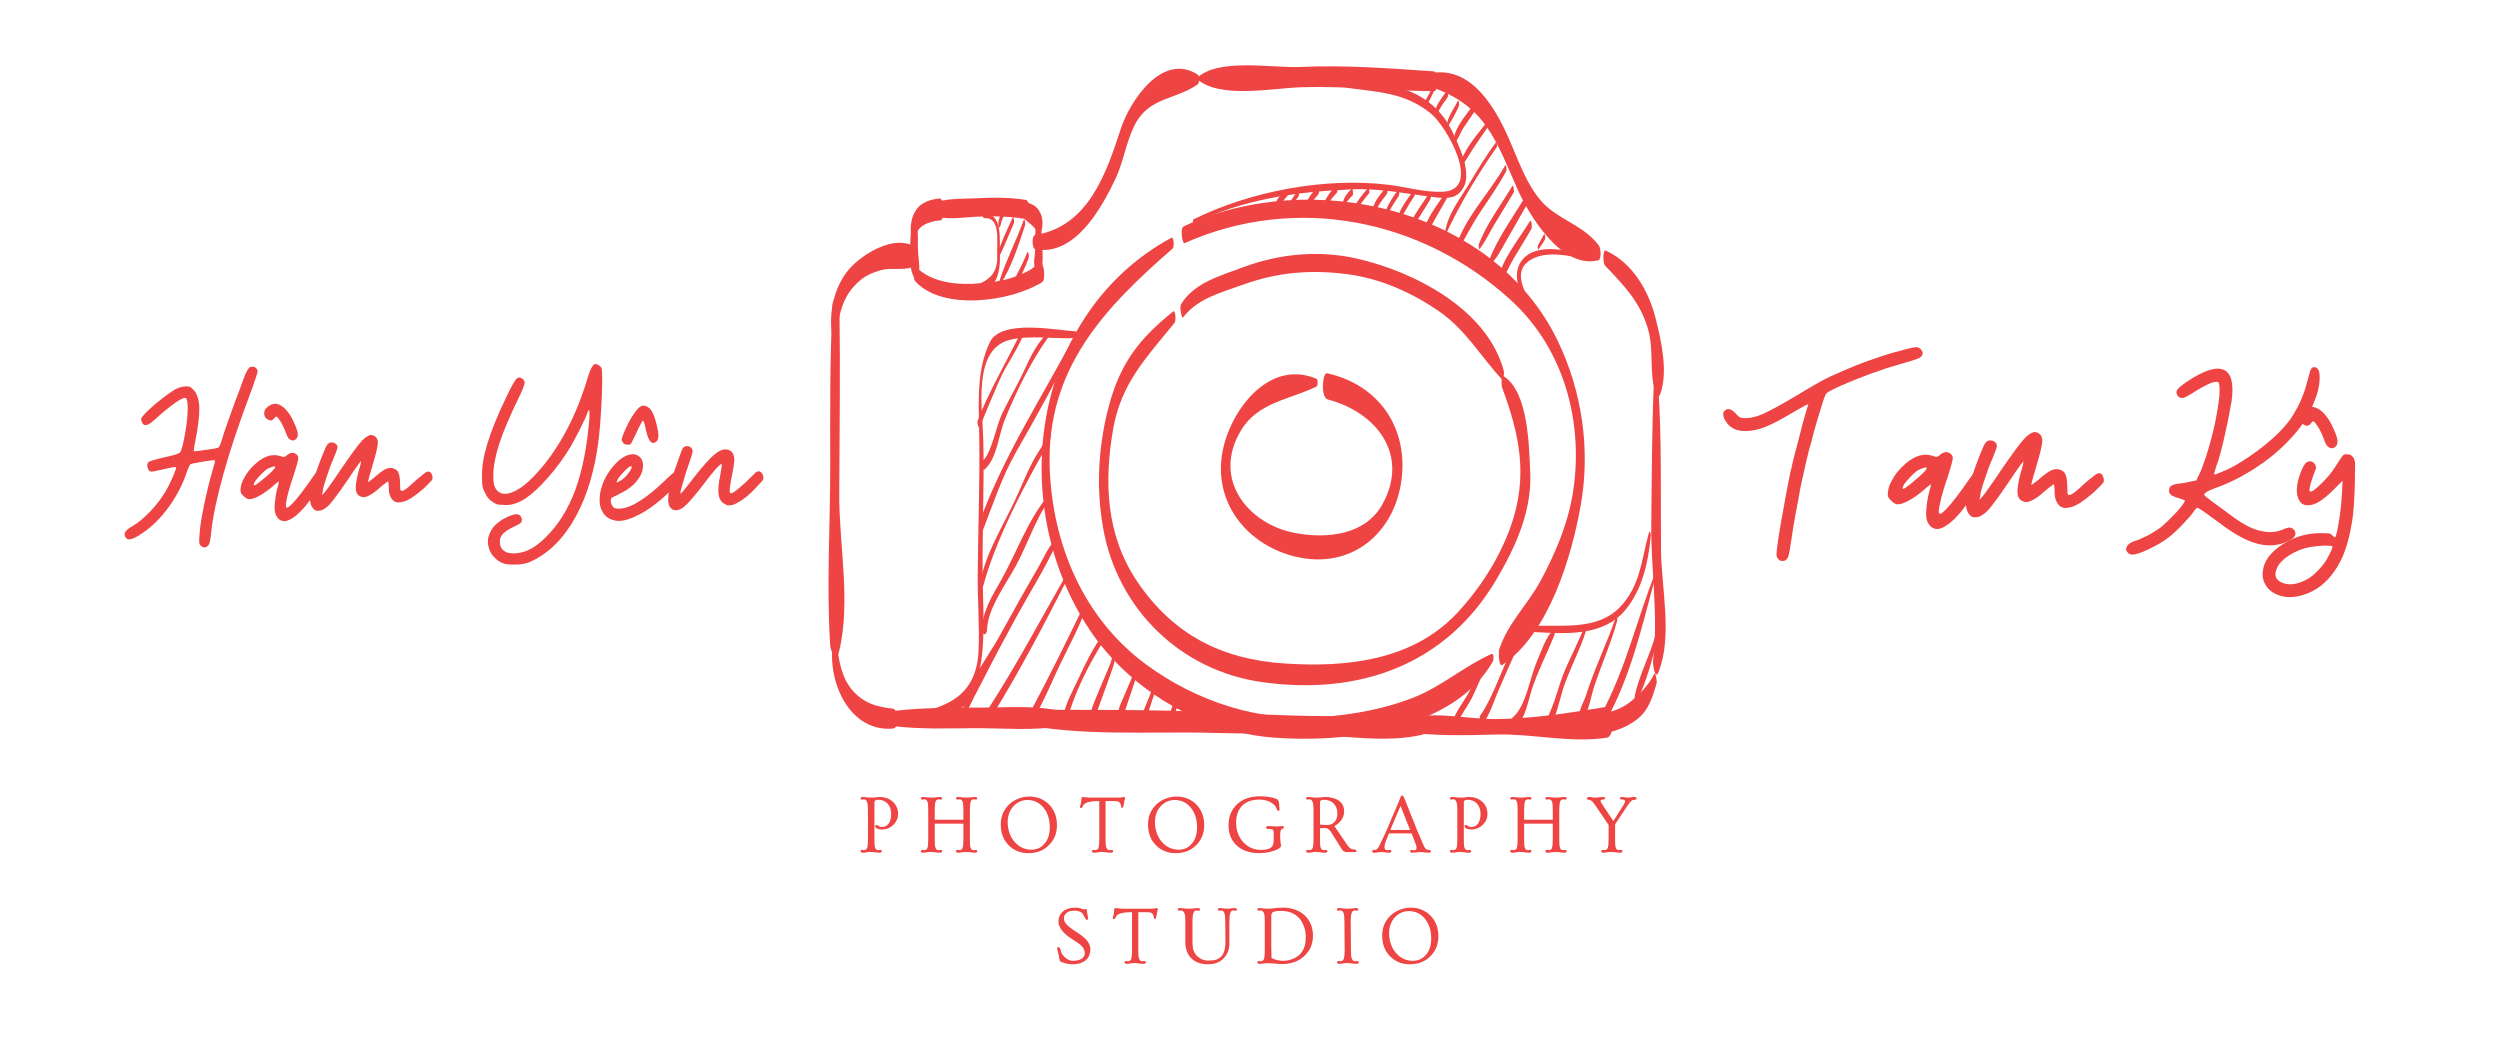 <?xml version="1.0" encoding="UTF-8"?>
<svg xmlns="http://www.w3.org/2000/svg" xmlns:xlink="http://www.w3.org/1999/xlink" width="180pt" height="75pt" viewBox="0 0 180 75" version="1.2">
<defs>
<g>
<symbol overflow="visible" id="glyph3-0">
<path style="stroke:none;" d=""/>
</symbol>
<symbol overflow="visible" id="glyph3-1">
<path style="stroke:none;" d="M 0.391 0.047 C 0.266 0.047 0.203 0.008 0.203 -0.062 C 0.203 -0.125 0.238 -0.156 0.312 -0.156 L 0.453 -0.141 C 0.566 -0.141 0.645 -0.203 0.688 -0.328 C 0.719 -0.441 0.734 -0.641 0.734 -0.922 L 0.734 -3 C 0.734 -3.281 0.719 -3.461 0.688 -3.547 C 0.664 -3.641 0.633 -3.703 0.594 -3.734 C 0.562 -3.773 0.516 -3.797 0.453 -3.797 L 0.312 -3.781 C 0.238 -3.781 0.203 -3.805 0.203 -3.859 C 0.203 -3.93 0.254 -3.969 0.359 -3.969 C 0.461 -3.969 0.562 -3.957 0.656 -3.938 C 0.758 -3.926 0.867 -3.922 0.984 -3.922 C 1.109 -3.922 1.211 -3.926 1.297 -3.938 C 1.391 -3.957 1.473 -3.969 1.547 -3.969 C 1.961 -3.969 2.301 -3.844 2.562 -3.594 C 2.789 -3.363 2.906 -3.082 2.906 -2.75 C 2.906 -2.445 2.789 -2.18 2.562 -1.953 C 2.32 -1.734 2.055 -1.625 1.766 -1.625 C 1.535 -1.625 1.379 -1.672 1.297 -1.766 C 1.266 -1.797 1.25 -1.828 1.25 -1.859 C 1.25 -1.891 1.258 -1.91 1.281 -1.922 C 1.301 -1.941 1.328 -1.953 1.359 -1.953 C 1.379 -1.953 1.414 -1.938 1.469 -1.906 C 1.539 -1.844 1.633 -1.812 1.75 -1.812 C 1.863 -1.812 1.957 -1.832 2.031 -1.875 C 2.113 -1.926 2.18 -1.988 2.234 -2.062 C 2.348 -2.227 2.406 -2.453 2.406 -2.734 C 2.406 -3.055 2.316 -3.312 2.141 -3.5 C 1.973 -3.676 1.754 -3.766 1.484 -3.766 C 1.391 -3.766 1.316 -3.75 1.266 -3.719 C 1.223 -3.695 1.203 -3.656 1.203 -3.594 L 1.203 -0.922 C 1.203 -0.629 1.211 -0.441 1.234 -0.359 C 1.266 -0.273 1.297 -0.219 1.328 -0.188 C 1.367 -0.156 1.422 -0.141 1.484 -0.141 L 1.625 -0.156 C 1.695 -0.156 1.734 -0.125 1.734 -0.062 C 1.734 0.008 1.672 0.047 1.547 0.047 C 1.473 0.047 1.406 0.039 1.344 0.031 C 1.102 -0.008 0.898 -0.02 0.734 0 C 0.566 0.031 0.453 0.047 0.391 0.047 Z M 0.391 0.047 "/>
</symbol>
<symbol overflow="visible" id="glyph3-2">
<path style="stroke:none;" d="M 0.391 0.047 C 0.266 0.047 0.203 0.008 0.203 -0.062 C 0.203 -0.125 0.238 -0.156 0.312 -0.156 L 0.453 -0.141 C 0.555 -0.141 0.629 -0.188 0.672 -0.281 C 0.711 -0.395 0.734 -0.609 0.734 -0.922 L 0.734 -3 C 0.734 -3.32 0.719 -3.523 0.688 -3.609 C 0.656 -3.691 0.617 -3.742 0.578 -3.766 C 0.547 -3.785 0.504 -3.797 0.453 -3.797 L 0.312 -3.781 C 0.238 -3.781 0.203 -3.805 0.203 -3.859 C 0.203 -3.93 0.254 -3.969 0.359 -3.969 C 0.461 -3.969 0.562 -3.957 0.656 -3.938 C 0.758 -3.926 0.863 -3.922 0.969 -3.922 C 1.07 -3.922 1.172 -3.926 1.266 -3.938 C 1.359 -3.957 1.457 -3.969 1.562 -3.969 C 1.676 -3.969 1.734 -3.93 1.734 -3.859 C 1.734 -3.805 1.695 -3.781 1.625 -3.781 L 1.484 -3.797 C 1.379 -3.797 1.305 -3.742 1.266 -3.641 C 1.223 -3.523 1.203 -3.312 1.203 -3 L 1.203 -2.328 L 3.266 -2.328 L 3.266 -3 C 3.266 -3.32 3.25 -3.523 3.219 -3.609 C 3.188 -3.691 3.148 -3.742 3.109 -3.766 C 3.078 -3.785 3.035 -3.797 2.984 -3.797 L 2.844 -3.781 C 2.77 -3.781 2.734 -3.805 2.734 -3.859 C 2.734 -3.93 2.785 -3.969 2.891 -3.969 C 2.992 -3.969 3.094 -3.957 3.188 -3.938 C 3.289 -3.926 3.395 -3.922 3.5 -3.922 C 3.602 -3.922 3.703 -3.926 3.797 -3.938 C 3.891 -3.957 3.988 -3.969 4.094 -3.969 C 4.207 -3.969 4.266 -3.93 4.266 -3.859 C 4.266 -3.805 4.227 -3.781 4.156 -3.781 L 4.016 -3.797 C 3.91 -3.797 3.836 -3.742 3.797 -3.641 C 3.754 -3.523 3.734 -3.312 3.734 -3 L 3.734 -0.922 C 3.734 -0.609 3.75 -0.41 3.781 -0.328 C 3.812 -0.242 3.844 -0.191 3.875 -0.172 C 3.914 -0.148 3.961 -0.141 4.016 -0.141 L 4.156 -0.156 C 4.227 -0.156 4.266 -0.125 4.266 -0.062 C 4.266 0.008 4.203 0.047 4.078 0.047 C 4.004 0.047 3.938 0.039 3.875 0.031 C 3.758 0.008 3.633 0 3.5 0 C 3.375 0 3.258 0.004 3.156 0.016 C 3.062 0.035 2.984 0.047 2.922 0.047 C 2.797 0.047 2.734 0.008 2.734 -0.062 C 2.734 -0.125 2.77 -0.156 2.844 -0.156 L 2.984 -0.141 C 3.086 -0.141 3.16 -0.188 3.203 -0.281 C 3.242 -0.395 3.266 -0.609 3.266 -0.922 L 3.266 -2.047 L 1.203 -2.047 L 1.203 -0.922 C 1.203 -0.609 1.219 -0.41 1.25 -0.328 C 1.281 -0.242 1.312 -0.191 1.344 -0.172 C 1.383 -0.148 1.43 -0.141 1.484 -0.141 L 1.625 -0.156 C 1.695 -0.156 1.734 -0.125 1.734 -0.062 C 1.734 0.008 1.672 0.047 1.547 0.047 C 1.473 0.047 1.406 0.039 1.344 0.031 C 1.102 -0.008 0.898 -0.02 0.734 0 C 0.566 0.031 0.453 0.047 0.391 0.047 Z M 0.391 0.047 "/>
</symbol>
<symbol overflow="visible" id="glyph3-3">
<path style="stroke:none;" d="M 0.297 -1.984 C 0.297 -2.273 0.348 -2.547 0.453 -2.797 C 0.566 -3.047 0.719 -3.258 0.906 -3.438 C 1.094 -3.613 1.312 -3.75 1.562 -3.844 C 1.812 -3.945 2.078 -4 2.359 -4 C 2.648 -4 2.914 -3.945 3.156 -3.844 C 3.406 -3.738 3.617 -3.594 3.797 -3.406 C 4.16 -3.02 4.344 -2.531 4.344 -1.938 C 4.344 -1.363 4.156 -0.891 3.781 -0.516 C 3.395 -0.117 2.898 0.078 2.297 0.078 C 1.711 0.078 1.227 -0.117 0.844 -0.516 C 0.477 -0.898 0.297 -1.391 0.297 -1.984 Z M 0.797 -2.156 C 0.797 -1.895 0.836 -1.641 0.922 -1.391 C 1.004 -1.148 1.117 -0.941 1.266 -0.766 C 1.598 -0.367 2.016 -0.172 2.516 -0.172 C 2.891 -0.172 3.203 -0.316 3.453 -0.609 C 3.703 -0.898 3.828 -1.289 3.828 -1.781 C 3.828 -2.352 3.676 -2.828 3.375 -3.203 C 3.07 -3.566 2.688 -3.75 2.219 -3.75 C 1.832 -3.75 1.5 -3.602 1.219 -3.312 C 0.938 -3.008 0.797 -2.625 0.797 -2.156 Z M 0.797 -2.156 "/>
</symbol>
<symbol overflow="visible" id="glyph3-4">
<path style="stroke:none;" d="M 1.203 0.047 C 1.078 0.047 1.016 0.008 1.016 -0.062 C 1.016 -0.125 1.047 -0.156 1.109 -0.156 L 1.266 -0.141 C 1.379 -0.141 1.457 -0.203 1.5 -0.328 C 1.531 -0.441 1.547 -0.641 1.547 -0.922 L 1.547 -3.672 L 1.469 -3.672 C 1.125 -3.672 0.852 -3.633 0.656 -3.562 C 0.508 -3.508 0.41 -3.422 0.359 -3.297 C 0.328 -3.211 0.289 -3.172 0.25 -3.172 C 0.188 -3.172 0.156 -3.203 0.156 -3.266 C 0.156 -3.285 0.16 -3.305 0.172 -3.328 C 0.18 -3.359 0.191 -3.391 0.203 -3.422 C 0.234 -3.516 0.25 -3.613 0.25 -3.719 C 0.258 -3.82 0.27 -3.891 0.281 -3.922 C 0.301 -3.953 0.328 -3.969 0.359 -3.969 C 0.391 -3.969 0.414 -3.961 0.438 -3.953 C 0.469 -3.953 0.504 -3.953 0.547 -3.953 C 0.66 -3.93 0.805 -3.922 0.984 -3.922 L 2.844 -3.922 C 2.988 -3.922 3.094 -3.926 3.156 -3.938 C 3.227 -3.957 3.273 -3.969 3.297 -3.969 C 3.367 -3.969 3.406 -3.938 3.406 -3.875 C 3.406 -3.844 3.395 -3.805 3.375 -3.766 C 3.352 -3.672 3.336 -3.586 3.328 -3.516 C 3.316 -3.453 3.305 -3.395 3.297 -3.344 C 3.285 -3.301 3.273 -3.27 3.266 -3.25 C 3.254 -3.207 3.234 -3.188 3.203 -3.188 C 3.172 -3.188 3.148 -3.195 3.141 -3.219 C 3.129 -3.238 3.117 -3.281 3.109 -3.344 C 3.098 -3.414 3.082 -3.469 3.062 -3.5 C 3.039 -3.539 3.008 -3.578 2.969 -3.609 C 2.906 -3.648 2.797 -3.672 2.641 -3.672 L 2 -3.672 L 2 -0.922 C 2 -0.629 2.016 -0.441 2.047 -0.359 C 2.078 -0.273 2.109 -0.219 2.141 -0.188 C 2.18 -0.156 2.234 -0.141 2.297 -0.141 L 2.438 -0.156 C 2.508 -0.156 2.547 -0.125 2.547 -0.062 C 2.547 0.008 2.484 0.047 2.359 0.047 C 2.285 0.047 2.211 0.039 2.141 0.031 C 1.91 -0.008 1.711 -0.02 1.547 0 C 1.379 0.031 1.266 0.047 1.203 0.047 Z M 1.203 0.047 "/>
</symbol>
<symbol overflow="visible" id="glyph3-5">
<path style="stroke:none;" d="M 4.125 -1.875 C 4.195 -1.875 4.234 -1.844 4.234 -1.781 C 4.234 -1.758 4.223 -1.738 4.203 -1.719 C 4.191 -1.707 4.164 -1.691 4.125 -1.672 C 4.094 -1.66 4.066 -1.645 4.047 -1.625 C 4.023 -1.602 4.008 -1.566 4 -1.516 C 3.977 -1.43 3.969 -1.328 3.969 -1.203 C 3.969 -1.086 3.969 -1.008 3.969 -0.969 C 3.977 -0.938 3.984 -0.898 3.984 -0.859 C 3.992 -0.711 4.004 -0.617 4.016 -0.578 C 4.023 -0.535 4.031 -0.492 4.031 -0.453 C 4.031 -0.41 4.004 -0.363 3.953 -0.312 C 3.898 -0.27 3.832 -0.227 3.75 -0.188 C 3.664 -0.145 3.566 -0.109 3.453 -0.078 C 3.348 -0.047 3.238 -0.016 3.125 0.016 C 2.883 0.055 2.66 0.078 2.453 0.078 C 1.754 0.078 1.203 -0.117 0.797 -0.516 C 0.43 -0.879 0.25 -1.344 0.25 -1.906 C 0.25 -2.539 0.453 -3.051 0.859 -3.438 C 1.266 -3.82 1.812 -4.016 2.5 -4.016 C 3 -4.016 3.398 -3.953 3.703 -3.828 C 3.754 -3.797 3.789 -3.77 3.812 -3.75 C 3.852 -3.695 3.879 -3.613 3.891 -3.5 C 3.898 -3.383 3.906 -3.305 3.906 -3.266 C 3.914 -3.172 3.922 -3.113 3.922 -3.094 C 3.922 -3.008 3.891 -2.969 3.828 -2.969 C 3.785 -2.969 3.75 -3.016 3.719 -3.109 C 3.688 -3.211 3.629 -3.305 3.547 -3.391 C 3.461 -3.473 3.363 -3.547 3.25 -3.609 C 3.008 -3.723 2.75 -3.781 2.469 -3.781 C 2.188 -3.781 1.941 -3.738 1.734 -3.656 C 1.535 -3.582 1.367 -3.477 1.234 -3.344 C 0.941 -3.039 0.797 -2.633 0.797 -2.125 C 0.797 -1.57 0.961 -1.109 1.297 -0.734 C 1.453 -0.555 1.641 -0.414 1.859 -0.312 C 2.078 -0.207 2.316 -0.156 2.578 -0.156 C 2.984 -0.156 3.25 -0.234 3.375 -0.391 C 3.457 -0.492 3.5 -0.629 3.5 -0.797 L 3.5 -1.438 C 3.5 -1.531 3.477 -1.586 3.438 -1.609 C 3.375 -1.641 3.297 -1.656 3.203 -1.656 C 3.035 -1.656 2.953 -1.691 2.953 -1.766 C 2.953 -1.836 3.016 -1.875 3.141 -1.875 L 3.734 -1.844 Z M 4.125 -1.875 "/>
</symbol>
<symbol overflow="visible" id="glyph3-6">
<path style="stroke:none;" d="M 0.391 0.047 C 0.266 0.047 0.203 0.008 0.203 -0.062 C 0.203 -0.125 0.238 -0.156 0.312 -0.156 L 0.453 -0.141 C 0.566 -0.141 0.645 -0.203 0.688 -0.328 C 0.719 -0.441 0.734 -0.641 0.734 -0.922 L 0.734 -3 C 0.734 -3.281 0.719 -3.461 0.688 -3.547 C 0.664 -3.641 0.633 -3.703 0.594 -3.734 C 0.562 -3.773 0.516 -3.797 0.453 -3.797 L 0.312 -3.781 C 0.238 -3.781 0.203 -3.805 0.203 -3.859 C 0.203 -3.93 0.254 -3.969 0.359 -3.969 C 0.461 -3.969 0.562 -3.957 0.656 -3.938 C 0.758 -3.926 0.863 -3.922 0.969 -3.922 C 1.07 -3.922 1.172 -3.926 1.266 -3.938 C 1.367 -3.957 1.492 -3.969 1.641 -3.969 C 1.797 -3.969 1.957 -3.941 2.125 -3.891 C 2.301 -3.848 2.453 -3.781 2.578 -3.688 C 2.816 -3.5 2.938 -3.254 2.938 -2.953 C 2.938 -2.609 2.801 -2.316 2.531 -2.078 C 2.438 -1.992 2.336 -1.926 2.234 -1.875 L 3.172 -0.5 C 3.285 -0.332 3.406 -0.234 3.531 -0.203 C 3.57 -0.191 3.617 -0.188 3.672 -0.188 C 3.773 -0.176 3.828 -0.141 3.828 -0.078 C 3.828 -0.023 3.77 0 3.656 0 L 3.094 0 C 2.957 0 2.836 -0.086 2.734 -0.266 L 2 -1.438 C 1.926 -1.539 1.859 -1.613 1.797 -1.656 C 1.742 -1.707 1.656 -1.734 1.531 -1.734 C 1.406 -1.734 1.297 -1.727 1.203 -1.719 L 1.203 -0.922 C 1.203 -0.629 1.211 -0.441 1.234 -0.359 C 1.266 -0.273 1.297 -0.219 1.328 -0.188 C 1.367 -0.156 1.422 -0.141 1.484 -0.141 L 1.625 -0.156 C 1.695 -0.156 1.734 -0.125 1.734 -0.062 C 1.734 0.008 1.672 0.047 1.547 0.047 C 1.473 0.047 1.406 0.039 1.344 0.031 C 1.102 -0.008 0.898 -0.02 0.734 0 C 0.566 0.031 0.453 0.047 0.391 0.047 Z M 1.203 -1.984 C 1.328 -1.961 1.445 -1.953 1.562 -1.953 L 1.75 -1.953 C 1.938 -1.953 2.098 -2.02 2.234 -2.156 C 2.379 -2.301 2.453 -2.504 2.453 -2.766 C 2.453 -3.078 2.359 -3.328 2.172 -3.516 C 1.992 -3.68 1.766 -3.766 1.484 -3.766 C 1.391 -3.766 1.316 -3.75 1.266 -3.719 C 1.223 -3.695 1.203 -3.656 1.203 -3.594 Z M 1.203 -1.984 "/>
</symbol>
<symbol overflow="visible" id="glyph3-7">
<path style="stroke:none;" d="M 0.656 0 C 0.551 0 0.457 0.004 0.375 0.016 C 0.289 0.035 0.195 0.047 0.094 0.047 C -0.008 0.047 -0.062 0.016 -0.062 -0.047 C -0.062 -0.117 -0.016 -0.156 0.078 -0.156 C 0.172 -0.156 0.238 -0.172 0.281 -0.203 C 0.352 -0.266 0.422 -0.363 0.484 -0.5 C 0.547 -0.633 0.602 -0.758 0.656 -0.875 C 0.719 -1 0.785 -1.141 0.859 -1.297 C 0.93 -1.461 1.008 -1.641 1.094 -1.828 C 1.176 -2.023 1.266 -2.238 1.359 -2.469 C 1.609 -3.039 1.773 -3.426 1.859 -3.625 C 1.941 -3.832 1.984 -3.945 1.984 -3.969 C 1.992 -3.988 2.004 -4.004 2.016 -4.016 C 2.047 -4.055 2.066 -4.078 2.078 -4.078 C 2.098 -4.078 2.113 -4.07 2.125 -4.062 C 2.133 -4.062 2.148 -4.055 2.172 -4.047 C 2.203 -4.016 2.227 -3.961 2.25 -3.891 C 2.281 -3.816 2.32 -3.719 2.375 -3.594 C 2.426 -3.469 2.484 -3.32 2.547 -3.156 C 2.609 -3 2.676 -2.828 2.75 -2.641 C 2.82 -2.461 2.895 -2.285 2.969 -2.109 C 3.039 -1.93 3.109 -1.754 3.172 -1.578 C 3.242 -1.41 3.312 -1.258 3.375 -1.125 C 3.539 -0.719 3.645 -0.473 3.688 -0.391 C 3.738 -0.305 3.781 -0.25 3.812 -0.219 C 3.852 -0.176 3.922 -0.156 4.016 -0.156 C 4.117 -0.156 4.172 -0.117 4.172 -0.047 C 4.172 0.016 4.109 0.047 3.984 0.047 C 3.93 0.047 3.883 0.039 3.844 0.031 C 3.812 0.031 3.773 0.031 3.734 0.031 C 3.617 0.008 3.52 0 3.438 0 L 2.859 0.047 C 2.734 0.047 2.672 0.008 2.672 -0.062 C 2.672 -0.125 2.707 -0.156 2.781 -0.156 L 2.953 -0.125 C 3.023 -0.125 3.07 -0.141 3.094 -0.172 C 3.125 -0.211 3.141 -0.254 3.141 -0.297 C 3.141 -0.391 3.098 -0.535 3.016 -0.734 L 2.781 -1.344 L 1.156 -1.344 C 1.102 -1.219 1.055 -1.109 1.016 -1.016 C 0.984 -0.922 0.945 -0.828 0.906 -0.734 C 0.852 -0.586 0.828 -0.469 0.828 -0.375 C 0.828 -0.289 0.844 -0.227 0.875 -0.188 C 0.906 -0.156 0.961 -0.141 1.047 -0.141 L 1.219 -0.156 C 1.289 -0.156 1.328 -0.125 1.328 -0.062 C 1.328 0.008 1.266 0.047 1.141 0.047 Z M 2.672 -1.594 L 1.984 -3.328 C 1.848 -2.992 1.602 -2.414 1.25 -1.594 Z M 2.672 -1.594 "/>
</symbol>
<symbol overflow="visible" id="glyph3-8">
<path style="stroke:none;" d="M 1.281 0.047 C 1.156 0.047 1.094 0.008 1.094 -0.062 C 1.094 -0.125 1.129 -0.156 1.203 -0.156 L 1.344 -0.141 C 1.457 -0.141 1.535 -0.203 1.578 -0.328 C 1.609 -0.441 1.625 -0.641 1.625 -0.922 L 1.625 -1.953 L 0.703 -3.312 C 0.578 -3.5 0.488 -3.613 0.438 -3.656 C 0.352 -3.727 0.27 -3.766 0.188 -3.766 C 0.102 -3.766 0.062 -3.801 0.062 -3.875 C 0.062 -3.895 0.078 -3.914 0.109 -3.938 C 0.141 -3.957 0.188 -3.969 0.25 -3.969 C 0.32 -3.969 0.395 -3.957 0.469 -3.938 C 0.539 -3.926 0.617 -3.922 0.703 -3.922 L 1.188 -3.969 C 1.312 -3.969 1.375 -3.938 1.375 -3.875 C 1.375 -3.812 1.316 -3.781 1.203 -3.781 C 1.098 -3.781 1.047 -3.742 1.047 -3.672 C 1.047 -3.629 1.082 -3.555 1.156 -3.453 L 1.969 -2.234 L 2.594 -3.219 C 2.719 -3.414 2.785 -3.535 2.797 -3.578 C 2.805 -3.617 2.812 -3.645 2.812 -3.656 C 2.812 -3.738 2.75 -3.781 2.625 -3.781 C 2.5 -3.781 2.438 -3.812 2.438 -3.875 C 2.438 -3.938 2.5 -3.969 2.625 -3.969 C 2.695 -3.969 2.766 -3.957 2.828 -3.938 C 2.898 -3.926 2.969 -3.922 3.031 -3.922 C 3.102 -3.922 3.172 -3.926 3.234 -3.938 C 3.297 -3.957 3.359 -3.969 3.422 -3.969 C 3.566 -3.969 3.641 -3.938 3.641 -3.875 C 3.641 -3.801 3.594 -3.766 3.5 -3.766 C 3.406 -3.766 3.328 -3.738 3.266 -3.688 C 3.18 -3.613 3.066 -3.469 2.922 -3.25 L 2.094 -2 L 2.094 -0.922 C 2.094 -0.629 2.102 -0.441 2.125 -0.359 C 2.156 -0.273 2.188 -0.219 2.219 -0.188 C 2.258 -0.156 2.312 -0.141 2.375 -0.141 L 2.516 -0.156 C 2.586 -0.156 2.625 -0.125 2.625 -0.062 C 2.625 0.008 2.562 0.047 2.438 0.047 C 2.375 0.047 2.305 0.039 2.234 0.031 C 1.992 -0.008 1.789 -0.02 1.625 0 C 1.457 0.031 1.344 0.047 1.281 0.047 Z M 1.281 0.047 "/>
</symbol>
<symbol overflow="visible" id="glyph3-9">
<path style="stroke:none;" d="M 2.281 -3.875 L 2.406 -3.906 C 2.457 -3.906 2.484 -3.859 2.484 -3.766 C 2.492 -3.68 2.504 -3.609 2.516 -3.547 C 2.523 -3.492 2.535 -3.441 2.547 -3.391 C 2.555 -3.348 2.562 -3.312 2.562 -3.281 C 2.57 -3.25 2.578 -3.223 2.578 -3.203 C 2.578 -3.18 2.566 -3.16 2.547 -3.141 C 2.523 -3.129 2.5 -3.125 2.469 -3.125 C 2.426 -3.125 2.383 -3.172 2.344 -3.266 C 2.258 -3.441 2.191 -3.555 2.141 -3.609 C 2.016 -3.723 1.828 -3.781 1.578 -3.781 C 1.234 -3.781 1.004 -3.676 0.891 -3.469 C 0.848 -3.406 0.828 -3.328 0.828 -3.234 C 0.828 -3.141 0.848 -3.051 0.891 -2.969 C 0.941 -2.883 1.016 -2.797 1.109 -2.703 C 1.203 -2.617 1.32 -2.523 1.469 -2.422 C 1.613 -2.328 1.77 -2.223 1.938 -2.109 C 2.102 -1.992 2.234 -1.891 2.328 -1.797 C 2.422 -1.711 2.5 -1.625 2.562 -1.531 C 2.676 -1.352 2.734 -1.18 2.734 -1.016 C 2.734 -0.859 2.707 -0.711 2.656 -0.578 C 2.613 -0.453 2.539 -0.344 2.438 -0.25 C 2.207 -0.031 1.867 0.078 1.422 0.078 C 1.191 0.078 0.941 0.023 0.672 -0.078 C 0.609 -0.098 0.566 -0.125 0.547 -0.156 C 0.535 -0.188 0.52 -0.242 0.5 -0.328 C 0.488 -0.422 0.473 -0.504 0.453 -0.578 C 0.43 -0.66 0.414 -0.727 0.406 -0.781 L 0.359 -0.938 C 0.348 -0.977 0.344 -1.016 0.344 -1.047 C 0.344 -1.117 0.367 -1.156 0.422 -1.156 C 0.492 -1.156 0.547 -1.102 0.578 -1 C 0.629 -0.801 0.676 -0.676 0.719 -0.625 C 0.883 -0.406 1.078 -0.258 1.297 -0.188 C 1.359 -0.176 1.441 -0.172 1.547 -0.172 C 1.66 -0.172 1.77 -0.188 1.875 -0.219 C 1.977 -0.25 2.066 -0.289 2.141 -0.344 C 2.266 -0.445 2.328 -0.57 2.328 -0.719 C 2.328 -0.875 2.281 -1.016 2.188 -1.141 C 2.094 -1.266 1.977 -1.367 1.844 -1.453 C 1.707 -1.547 1.602 -1.613 1.531 -1.656 C 1.469 -1.695 1.406 -1.738 1.344 -1.781 C 0.852 -2.113 0.562 -2.441 0.469 -2.766 C 0.445 -2.848 0.438 -2.945 0.438 -3.062 C 0.438 -3.176 0.461 -3.289 0.516 -3.406 C 0.566 -3.52 0.645 -3.625 0.75 -3.719 C 0.977 -3.906 1.27 -4 1.625 -4 C 1.781 -4 1.91 -3.984 2.016 -3.953 C 2.148 -3.898 2.238 -3.875 2.281 -3.875 Z M 2.281 -3.875 "/>
</symbol>
<symbol overflow="visible" id="glyph3-10">
<path style="stroke:none;" d="M 1.578 -3.781 L 1.438 -3.797 C 1.32 -3.797 1.242 -3.727 1.203 -3.594 C 1.16 -3.477 1.141 -3.281 1.141 -3 L 1.141 -1.547 C 1.141 -1.273 1.16 -1.078 1.203 -0.953 C 1.242 -0.836 1.297 -0.734 1.359 -0.641 C 1.43 -0.547 1.52 -0.461 1.625 -0.391 C 1.812 -0.254 2.023 -0.188 2.266 -0.188 C 2.516 -0.188 2.719 -0.211 2.875 -0.266 C 3.031 -0.328 3.156 -0.414 3.25 -0.531 C 3.426 -0.738 3.516 -1.082 3.516 -1.562 L 3.5 -3 C 3.5 -3.281 3.484 -3.461 3.453 -3.547 C 3.43 -3.641 3.398 -3.703 3.359 -3.734 C 3.328 -3.773 3.281 -3.797 3.219 -3.797 L 3.078 -3.781 C 3.004 -3.781 2.969 -3.805 2.969 -3.859 C 2.969 -3.93 3.02 -3.969 3.125 -3.969 C 3.238 -3.969 3.332 -3.957 3.406 -3.938 C 3.488 -3.926 3.578 -3.922 3.672 -3.922 L 4.156 -3.969 C 4.281 -3.969 4.344 -3.93 4.344 -3.859 C 4.344 -3.805 4.305 -3.781 4.234 -3.781 L 4.094 -3.797 C 3.969 -3.797 3.891 -3.727 3.859 -3.594 C 3.816 -3.477 3.797 -3.281 3.797 -3 L 3.797 -1.422 C 3.797 -0.984 3.656 -0.625 3.375 -0.344 C 3.102 -0.062 2.734 0.078 2.266 0.078 C 1.754 0.078 1.352 -0.062 1.062 -0.344 C 0.77 -0.633 0.625 -1.035 0.625 -1.547 L 0.625 -3 C 0.625 -3.281 0.609 -3.461 0.578 -3.547 C 0.547 -3.641 0.508 -3.703 0.469 -3.734 C 0.426 -3.773 0.375 -3.797 0.312 -3.797 L 0.172 -3.781 C 0.109 -3.781 0.078 -3.805 0.078 -3.859 C 0.078 -3.93 0.129 -3.969 0.234 -3.969 C 0.336 -3.969 0.441 -3.957 0.547 -3.938 C 0.648 -3.926 0.758 -3.922 0.875 -3.922 C 0.988 -3.922 1.098 -3.926 1.203 -3.938 C 1.316 -3.957 1.426 -3.969 1.531 -3.969 C 1.633 -3.969 1.688 -3.93 1.688 -3.859 C 1.688 -3.805 1.648 -3.781 1.578 -3.781 Z M 1.578 -3.781 "/>
</symbol>
<symbol overflow="visible" id="glyph3-11">
<path style="stroke:none;" d="M 0.391 0.047 C 0.266 0.047 0.203 0.008 0.203 -0.062 C 0.203 -0.125 0.238 -0.156 0.312 -0.156 L 0.453 -0.141 C 0.566 -0.141 0.645 -0.203 0.688 -0.328 C 0.719 -0.441 0.734 -0.641 0.734 -0.922 L 0.734 -3 C 0.734 -3.281 0.719 -3.461 0.688 -3.547 C 0.664 -3.641 0.633 -3.703 0.594 -3.734 C 0.562 -3.773 0.516 -3.797 0.453 -3.797 L 0.312 -3.781 C 0.238 -3.781 0.203 -3.805 0.203 -3.859 C 0.203 -3.93 0.254 -3.969 0.359 -3.969 C 0.461 -3.969 0.555 -3.957 0.641 -3.938 C 0.723 -3.926 0.801 -3.922 0.875 -3.922 C 1.082 -3.922 1.254 -3.93 1.391 -3.953 C 1.598 -3.984 1.836 -4 2.109 -4 C 2.379 -4 2.645 -3.953 2.906 -3.859 C 3.176 -3.766 3.406 -3.629 3.594 -3.453 C 4 -3.078 4.203 -2.586 4.203 -1.984 C 4.203 -1.398 4.004 -0.922 3.609 -0.547 C 3.191 -0.141 2.648 0.062 1.984 0.062 C 1.816 0.062 1.66 0.051 1.516 0.031 C 1.223 0.008 1.016 0 0.891 0 Z M 1.203 -1.344 C 1.203 -1 1.207 -0.676 1.219 -0.375 C 1.477 -0.238 1.77 -0.172 2.094 -0.172 C 2.332 -0.172 2.578 -0.227 2.828 -0.344 C 3.234 -0.52 3.5 -0.836 3.625 -1.297 C 3.664 -1.453 3.688 -1.656 3.688 -1.906 C 3.688 -2.164 3.641 -2.414 3.547 -2.656 C 3.461 -2.895 3.344 -3.098 3.188 -3.266 C 2.875 -3.598 2.445 -3.766 1.906 -3.766 C 1.52 -3.766 1.301 -3.711 1.25 -3.609 C 1.219 -3.555 1.203 -3.492 1.203 -3.422 C 1.203 -3.359 1.203 -3.289 1.203 -3.219 Z M 1.203 -1.344 "/>
</symbol>
<symbol overflow="visible" id="glyph3-12">
<path style="stroke:none;" d="M 0.422 0.047 C 0.297 0.047 0.234 0.008 0.234 -0.062 C 0.234 -0.125 0.27 -0.156 0.344 -0.156 L 0.484 -0.141 C 0.586 -0.141 0.66 -0.188 0.703 -0.281 C 0.754 -0.395 0.781 -0.609 0.781 -0.922 L 0.766 -3 C 0.766 -3.32 0.742 -3.523 0.703 -3.609 C 0.672 -3.691 0.633 -3.742 0.594 -3.766 C 0.562 -3.785 0.52 -3.797 0.469 -3.797 L 0.328 -3.781 C 0.254 -3.781 0.219 -3.805 0.219 -3.859 C 0.219 -3.93 0.27 -3.969 0.375 -3.969 C 0.488 -3.969 0.594 -3.957 0.688 -3.938 C 0.781 -3.926 0.883 -3.922 1 -3.922 C 1.102 -3.922 1.203 -3.926 1.297 -3.938 C 1.391 -3.957 1.488 -3.969 1.594 -3.969 C 1.707 -3.969 1.766 -3.93 1.766 -3.859 C 1.766 -3.805 1.727 -3.781 1.656 -3.781 L 1.516 -3.797 C 1.41 -3.797 1.336 -3.742 1.297 -3.641 C 1.242 -3.523 1.219 -3.312 1.219 -3 L 1.234 -0.922 C 1.234 -0.609 1.254 -0.41 1.297 -0.328 C 1.336 -0.242 1.375 -0.191 1.406 -0.172 C 1.445 -0.148 1.492 -0.141 1.547 -0.141 L 1.688 -0.156 C 1.758 -0.156 1.797 -0.125 1.797 -0.062 C 1.797 0.008 1.734 0.047 1.609 0.047 C 1.547 0.047 1.477 0.039 1.406 0.031 C 1.156 -0.008 0.941 -0.02 0.766 0 C 0.598 0.031 0.484 0.047 0.422 0.047 Z M 0.422 0.047 "/>
</symbol>
<symbol overflow="visible" id="glyph0-0">
<path style="stroke:none;" d="M 4.719 0.266 C 4.797 0.359 4.891 0.406 5 0.406 C 5.094 0.406 5.188 0.359 5.266 0.266 C 5.312 0.219 5.359 0.125 5.391 -0.031 C 5.422 -0.156 5.453 -0.391 5.484 -0.719 C 5.594 -1.781 5.891 -3.172 6.359 -4.875 C 6.828 -6.562 7.453 -8.438 8.234 -10.516 C 8.438 -11.062 8.594 -11.484 8.688 -11.797 C 8.781 -12.062 8.828 -12.234 8.828 -12.312 C 8.828 -12.312 8.812 -12.328 8.812 -12.344 C 8.781 -12.438 8.719 -12.512 8.609 -12.574 C 8.547 -12.59 8.5 -12.605 8.438 -12.605 C 8.375 -12.605 8.328 -12.59 8.281 -12.574 C 8.219 -12.543 8.156 -12.469 8.094 -12.359 C 8.016 -12.234 7.922 -12.047 7.828 -11.766 C 7.734 -11.531 7.641 -11.281 7.547 -11 C 7.438 -10.719 7.328 -10.422 7.219 -10.141 C 7.016 -9.578 6.828 -9.047 6.641 -8.531 C 6.453 -8.016 6.344 -7.656 6.281 -7.438 C 6.203 -7.203 6.141 -7.031 6.109 -6.938 C 6.047 -6.828 6 -6.766 5.953 -6.766 C 5.875 -6.734 5.578 -6.672 5.047 -6.609 C 4.516 -6.531 4.234 -6.5 4.219 -6.531 L 4.25 -6.75 C 4.266 -6.906 4.297 -7.078 4.344 -7.281 C 4.547 -8.312 4.641 -9.125 4.625 -9.703 C 4.594 -10.266 4.453 -10.688 4.203 -10.938 C 4.094 -11.047 4.016 -11.125 3.953 -11.156 C 3.875 -11.172 3.781 -11.188 3.656 -11.188 C 3.547 -11.188 3.438 -11.172 3.328 -11.141 C 3.203 -11.109 3.062 -11.062 2.938 -11 C 2.781 -10.906 2.562 -10.766 2.297 -10.578 C 2.016 -10.359 1.734 -10.156 1.484 -9.938 C 1.328 -9.812 1.203 -9.688 1.078 -9.578 C 0.938 -9.453 0.828 -9.359 0.75 -9.266 C 0.578 -9.078 0.484 -8.969 0.453 -8.906 C 0.422 -8.844 0.422 -8.781 0.469 -8.688 C 0.531 -8.469 0.641 -8.375 0.797 -8.406 C 0.938 -8.406 1.141 -8.547 1.422 -8.797 C 2.031 -9.359 2.547 -9.766 2.953 -10.047 C 3.344 -10.312 3.578 -10.406 3.672 -10.328 C 3.766 -10.219 3.812 -9.875 3.781 -9.281 C 3.75 -8.688 3.656 -8.031 3.516 -7.344 C 3.406 -6.812 3.312 -6.5 3.219 -6.422 C 3.125 -6.328 2.766 -6.219 2.172 -6.094 C 1.875 -6.031 1.609 -5.953 1.375 -5.891 C 1.141 -5.828 1.016 -5.781 0.984 -5.75 C 0.859 -5.641 0.844 -5.5 0.906 -5.328 C 0.953 -5.141 1.047 -5.047 1.203 -5.047 C 1.234 -5.047 1.328 -5.062 1.516 -5.109 C 1.688 -5.141 1.891 -5.172 2.109 -5.234 C 2.328 -5.281 2.516 -5.328 2.688 -5.359 C 2.844 -5.375 2.938 -5.375 2.953 -5.375 C 2.984 -5.344 2.906 -5.109 2.734 -4.703 C 2.547 -4.281 2.375 -3.938 2.234 -3.688 C 1.922 -3.156 1.547 -2.672 1.109 -2.203 C 0.672 -1.734 0.234 -1.375 -0.188 -1.125 C -0.453 -0.969 -0.625 -0.844 -0.688 -0.734 C -0.734 -0.672 -0.75 -0.609 -0.75 -0.547 C -0.75 -0.484 -0.75 -0.438 -0.719 -0.375 C -0.625 -0.188 -0.469 -0.125 -0.234 -0.203 C -0.016 -0.266 0.328 -0.469 0.797 -0.812 C 1.422 -1.281 1.984 -1.875 2.5 -2.609 C 3.016 -3.344 3.422 -4.125 3.703 -4.953 C 3.75 -5.094 3.797 -5.234 3.859 -5.359 C 3.906 -5.484 3.953 -5.547 3.984 -5.578 C 4.016 -5.609 4.312 -5.672 4.875 -5.766 C 5.422 -5.859 5.719 -5.891 5.75 -5.859 C 5.75 -5.844 5.75 -5.797 5.734 -5.703 C 5.703 -5.594 5.672 -5.484 5.641 -5.359 C 5.359 -4.406 5.141 -3.5 4.969 -2.641 C 4.781 -1.766 4.672 -1.062 4.641 -0.531 C 4.609 -0.234 4.609 -0.047 4.625 0.047 C 4.625 0.141 4.656 0.219 4.719 0.266 Z M 4.719 0.266 "/>
</symbol>
<symbol overflow="visible" id="glyph0-1">
<path style="stroke:none;" d="M 3.547 -6.344 C 3.5 -6.359 3.469 -6.375 3.438 -6.391 C 3.391 -6.391 3.344 -6.406 3.312 -6.406 C 3.25 -6.406 3.203 -6.391 3.141 -6.359 C 3.078 -6.328 3 -6.297 2.938 -6.234 C 2.844 -6.141 2.766 -6.109 2.734 -6.109 C 2.688 -6.094 2.594 -6.109 2.453 -6.172 C 2.141 -6.266 1.812 -6.266 1.5 -6.141 C 1.156 -6.016 0.828 -5.781 0.484 -5.438 C 0.234 -5.188 0.047 -4.938 -0.109 -4.656 C -0.281 -4.375 -0.375 -4.109 -0.391 -3.891 C -0.406 -3.797 -0.406 -3.734 -0.406 -3.688 C -0.406 -3.625 -0.406 -3.594 -0.391 -3.562 C -0.375 -3.5 -0.312 -3.406 -0.188 -3.297 C -0.125 -3.219 -0.047 -3.156 0.031 -3.125 C 0.094 -3.078 0.156 -3.062 0.219 -3.062 C 0.406 -3.062 0.656 -3.141 0.953 -3.312 C 1.25 -3.469 1.578 -3.703 1.938 -4.016 C 2.031 -4.109 2.125 -4.188 2.219 -4.25 C 2.297 -4.312 2.344 -4.344 2.359 -4.344 C 2.359 -4.328 2.344 -4.266 2.328 -4.172 C 2.297 -4.062 2.266 -3.938 2.234 -3.812 C 2.141 -3.469 2.094 -3.125 2.062 -2.781 C 2.031 -2.422 2.047 -2.172 2.109 -2.016 C 2.125 -1.953 2.156 -1.875 2.219 -1.797 C 2.266 -1.719 2.312 -1.656 2.359 -1.625 C 2.484 -1.531 2.609 -1.484 2.766 -1.484 C 2.859 -1.484 2.984 -1.516 3.109 -1.578 C 3.391 -1.703 3.734 -1.969 4.109 -2.391 C 4.203 -2.484 4.312 -2.625 4.453 -2.812 C 4.578 -2.969 4.719 -3.156 4.875 -3.359 C 5.094 -3.641 5.281 -3.906 5.469 -4.172 C 5.641 -4.422 5.734 -4.578 5.75 -4.641 C 5.75 -4.672 5.766 -4.703 5.766 -4.734 C 5.766 -4.797 5.734 -4.875 5.688 -4.938 C 5.594 -5.031 5.5 -5.078 5.375 -5.094 C 5.25 -5.094 5.156 -5.078 5.109 -5.047 C 5.047 -5 4.953 -4.875 4.797 -4.656 C 4.172 -3.75 3.688 -3.125 3.359 -2.781 C 3.016 -2.422 2.859 -2.359 2.859 -2.594 C 2.859 -2.75 2.906 -3.047 3.016 -3.484 C 3.125 -3.891 3.266 -4.359 3.453 -4.891 C 3.641 -5.469 3.734 -5.828 3.75 -5.984 C 3.766 -6.141 3.703 -6.25 3.547 -6.344 Z M 1.922 -5.406 C 1.938 -5.406 1.953 -5.422 1.969 -5.422 L 2.016 -5.422 C 2.109 -5.422 2.109 -5.375 2.047 -5.281 C 1.969 -5.172 1.797 -5 1.547 -4.781 C 1.203 -4.484 0.953 -4.281 0.797 -4.172 C 0.625 -4.047 0.547 -4.031 0.547 -4.094 C 0.547 -4.156 0.578 -4.266 0.672 -4.391 C 0.766 -4.516 0.891 -4.672 1.078 -4.859 C 1.234 -5.016 1.375 -5.141 1.5 -5.234 C 1.625 -5.297 1.766 -5.359 1.922 -5.406 Z M 3.438 -7.297 C 3.625 -7.375 3.719 -7.516 3.719 -7.719 L 3.719 -7.797 C 3.688 -8.031 3.547 -8.391 3.297 -8.891 C 3.078 -9.297 2.828 -9.594 2.547 -9.781 C 2.391 -9.875 2.234 -9.938 2.078 -9.938 C 1.953 -9.922 1.844 -9.891 1.734 -9.844 C 1.594 -9.766 1.5 -9.688 1.438 -9.609 C 1.359 -9.531 1.312 -9.422 1.297 -9.297 L 1.297 -9.25 C 1.297 -9.031 1.375 -8.891 1.547 -8.812 C 1.703 -8.703 1.844 -8.703 1.969 -8.828 C 2 -8.859 2.031 -8.891 2.078 -8.953 C 2.109 -9 2.156 -9.016 2.188 -9.016 C 2.25 -8.969 2.359 -8.844 2.5 -8.625 C 2.625 -8.406 2.734 -8.172 2.844 -7.891 C 2.906 -7.703 2.969 -7.562 3.016 -7.5 C 3.062 -7.422 3.125 -7.375 3.188 -7.344 C 3.234 -7.312 3.281 -7.297 3.328 -7.297 Z M 3.438 -7.297 "/>
</symbol>
<symbol overflow="visible" id="glyph0-2">
<path style="stroke:none;" d="M -0.156 -2.359 C -0.094 -2.266 0 -2.234 0.141 -2.234 L 0.203 -2.234 C 0.359 -2.234 0.516 -2.297 0.672 -2.406 C 0.844 -2.516 1.062 -2.734 1.312 -3.078 C 1.562 -3.391 1.938 -3.922 2.422 -4.641 C 2.641 -4.969 2.828 -5.25 3 -5.484 C 3.156 -5.703 3.25 -5.812 3.266 -5.812 L 3.219 -5.562 C 3.172 -5.406 3.125 -5.219 3.062 -5 C 2.906 -4.406 2.844 -3.984 2.891 -3.719 C 2.922 -3.438 3.078 -3.281 3.344 -3.219 C 3.469 -3.188 3.641 -3.219 3.859 -3.344 C 4.062 -3.438 4.312 -3.625 4.625 -3.906 C 4.766 -4.031 4.891 -4.125 5.016 -4.219 C 5.109 -4.297 5.172 -4.344 5.188 -4.344 C 5.203 -4.344 5.219 -4.312 5.234 -4.25 C 5.234 -4.172 5.25 -4.094 5.25 -4 C 5.25 -3.734 5.266 -3.516 5.328 -3.359 C 5.391 -3.188 5.469 -3.047 5.594 -2.953 C 5.75 -2.812 6 -2.797 6.328 -2.891 C 6.641 -2.969 7.109 -3.266 7.703 -3.781 C 7.797 -3.859 7.891 -3.953 8.016 -4.078 C 8.125 -4.188 8.234 -4.297 8.344 -4.422 C 8.391 -4.469 8.406 -4.531 8.406 -4.625 C 8.406 -4.703 8.375 -4.797 8.328 -4.906 C 8.203 -5.109 8.031 -5.109 7.781 -4.891 C 7.719 -4.844 7.656 -4.797 7.609 -4.75 C 7.547 -4.703 7.469 -4.656 7.406 -4.594 C 7.25 -4.469 7.062 -4.297 6.844 -4.094 C 6.609 -3.875 6.453 -3.766 6.391 -3.734 C 6.234 -3.641 6.141 -3.641 6.109 -3.703 C 6.078 -3.75 6.062 -3.938 6.062 -4.266 C 6.062 -4.625 6 -4.891 5.906 -5.062 C 5.781 -5.219 5.609 -5.312 5.391 -5.312 C 5.234 -5.312 5.094 -5.266 4.938 -5.188 C 4.781 -5.094 4.562 -4.938 4.281 -4.688 C 4.141 -4.562 4.016 -4.469 3.922 -4.406 C 3.828 -4.328 3.766 -4.297 3.766 -4.312 C 3.75 -4.312 3.781 -4.438 3.844 -4.672 C 3.906 -4.891 3.984 -5.172 4.078 -5.484 C 4.328 -6.297 4.453 -6.844 4.469 -7.125 C 4.469 -7.391 4.359 -7.562 4.141 -7.656 C 4.078 -7.672 4.031 -7.688 4 -7.688 C 3.812 -7.688 3.594 -7.547 3.344 -7.297 C 3.031 -6.969 2.516 -6.25 1.766 -5.156 C 1.516 -4.781 1.297 -4.453 1.078 -4.156 C 0.859 -3.844 0.734 -3.672 0.672 -3.609 C 0.578 -3.484 0.5 -3.406 0.453 -3.359 C 0.469 -3.484 0.484 -3.578 0.5 -3.656 C 0.516 -3.844 0.609 -4.172 0.781 -4.672 C 0.938 -5.156 1.094 -5.594 1.281 -6 C 1.344 -6.188 1.422 -6.359 1.484 -6.516 C 1.531 -6.672 1.562 -6.766 1.562 -6.797 C 1.562 -6.953 1.469 -7.062 1.297 -7.125 C 1.109 -7.188 0.969 -7.156 0.859 -7.031 C 0.766 -6.938 0.656 -6.688 0.5 -6.297 C 0.344 -5.906 0.188 -5.5 0.047 -5.078 C -0.047 -4.844 -0.109 -4.625 -0.172 -4.422 C -0.234 -4.203 -0.281 -4.016 -0.312 -3.859 C -0.391 -3.516 -0.422 -3.234 -0.422 -3.047 C -0.422 -2.984 -0.422 -2.953 -0.406 -2.922 C -0.391 -2.703 -0.312 -2.516 -0.156 -2.359 Z M -0.156 -2.359 "/>
</symbol>
<symbol overflow="visible" id="glyph0-3">
<path style="stroke:none;" d=""/>
</symbol>
<symbol overflow="visible" id="glyph0-4">
<path style="stroke:none;" d="M 1.5 1.547 C 1.594 1.594 1.719 1.625 1.859 1.625 C 1.953 1.641 2.047 1.641 2.172 1.641 L 2.438 1.641 C 2.703 1.641 2.906 1.609 3.047 1.578 C 3.172 1.547 3.344 1.5 3.531 1.406 C 4.797 0.828 5.859 -0.234 6.719 -1.781 C 7.562 -3.312 8.125 -5.203 8.391 -7.422 C 8.453 -7.953 8.516 -8.641 8.562 -9.484 C 8.609 -10.312 8.641 -11.016 8.641 -11.609 C 8.641 -12.062 8.625 -12.328 8.609 -12.422 C 8.594 -12.512 8.547 -12.59 8.453 -12.668 C 8.344 -12.746 8.25 -12.793 8.172 -12.793 C 8.094 -12.793 8.031 -12.762 7.984 -12.699 C 7.859 -12.574 7.703 -12.219 7.547 -11.656 C 7.125 -10.266 6.594 -8.969 5.938 -7.781 C 5.281 -6.594 4.547 -5.578 3.766 -4.766 C 3.203 -4.172 2.688 -3.781 2.234 -3.594 C 1.766 -3.391 1.406 -3.406 1.141 -3.625 C 1.016 -3.734 0.922 -3.875 0.875 -4.047 C 0.812 -4.219 0.797 -4.453 0.797 -4.766 C 0.797 -5.391 0.938 -6.141 1.219 -7.031 C 1.5 -7.906 1.969 -9 2.594 -10.297 C 2.875 -10.859 3.016 -11.234 3.047 -11.391 C 3.078 -11.531 3.016 -11.656 2.859 -11.766 C 2.703 -11.859 2.562 -11.844 2.453 -11.719 C 2.328 -11.578 2.109 -11.203 1.812 -10.578 C 1.125 -9.172 0.656 -8 0.375 -7.078 C 0.109 -6.234 -0.016 -5.469 -0.016 -4.781 L -0.016 -4.609 C -0.016 -4.281 0 -4.062 0.031 -3.938 C 0.062 -3.812 0.125 -3.656 0.219 -3.5 C 0.281 -3.359 0.344 -3.234 0.438 -3.141 C 0.516 -3.031 0.609 -2.953 0.719 -2.891 C 0.844 -2.797 0.953 -2.734 1.047 -2.703 C 1.141 -2.672 1.297 -2.656 1.516 -2.656 C 1.812 -2.625 2.078 -2.656 2.312 -2.734 C 2.547 -2.797 2.812 -2.922 3.125 -3.125 C 3.594 -3.438 4.141 -3.938 4.75 -4.641 C 5.359 -5.328 5.891 -6.062 6.344 -6.812 C 6.422 -6.938 6.516 -7.109 6.625 -7.328 C 6.734 -7.531 6.844 -7.75 6.969 -7.969 C 7.125 -8.297 7.281 -8.609 7.422 -8.906 C 7.547 -9.188 7.609 -9.344 7.609 -9.391 C 7.609 -9.406 7.609 -9.422 7.641 -9.438 C 7.641 -9.453 7.656 -9.469 7.688 -9.469 C 7.703 -9.469 7.719 -9.422 7.719 -9.328 C 7.719 -9.219 7.719 -9.094 7.719 -8.938 C 7.562 -6.891 7.219 -5.156 6.703 -3.734 C 6.172 -2.312 5.453 -1.172 4.547 -0.297 C 4.172 0.078 3.812 0.344 3.484 0.516 C 3.141 0.703 2.812 0.797 2.469 0.828 C 2.078 0.859 1.781 0.812 1.578 0.656 C 1.359 0.516 1.266 0.281 1.266 -0.031 C 1.266 -0.234 1.344 -0.422 1.516 -0.594 C 1.672 -0.75 1.922 -0.906 2.266 -1.078 C 2.547 -1.203 2.719 -1.297 2.797 -1.391 C 2.859 -1.469 2.875 -1.578 2.828 -1.734 C 2.766 -1.859 2.688 -1.938 2.578 -1.969 C 2.453 -2 2.281 -1.969 2.062 -1.891 C 1.75 -1.766 1.469 -1.625 1.234 -1.453 C 0.984 -1.266 0.797 -1.078 0.672 -0.859 C 0.531 -0.625 0.453 -0.406 0.422 -0.203 C 0.391 0 0.406 0.219 0.484 0.469 C 0.547 0.703 0.672 0.922 0.875 1.125 C 1.062 1.328 1.266 1.469 1.5 1.547 Z M 1.5 1.547 "/>
</symbol>
<symbol overflow="visible" id="glyph0-5">
<path style="stroke:none;" d="M 2.109 -6.266 L 1.984 -6.297 L 1.844 -6.297 C 1.406 -6.281 0.938 -6 0.469 -5.438 C -0.016 -4.875 -0.328 -4.25 -0.469 -3.547 C -0.5 -3.359 -0.516 -3.172 -0.516 -3.016 C -0.516 -2.719 -0.469 -2.453 -0.344 -2.234 C -0.172 -1.875 0.109 -1.641 0.516 -1.547 C 0.625 -1.516 0.734 -1.5 0.859 -1.5 C 1.266 -1.5 1.766 -1.656 2.359 -1.969 C 3.109 -2.359 3.891 -2.969 4.703 -3.781 C 5 -4.062 5.188 -4.266 5.281 -4.375 C 5.359 -4.469 5.406 -4.578 5.406 -4.672 C 5.406 -4.797 5.359 -4.906 5.266 -5 C 5.156 -5.078 5.047 -5.109 4.953 -5.078 C 4.922 -5.062 4.828 -4.984 4.672 -4.859 C 4.516 -4.719 4.344 -4.562 4.156 -4.375 C 3.5 -3.75 2.906 -3.266 2.375 -2.938 C 1.844 -2.594 1.391 -2.422 1.016 -2.391 C 0.859 -2.375 0.734 -2.375 0.656 -2.406 C 0.562 -2.406 0.484 -2.453 0.453 -2.516 C 0.391 -2.578 0.344 -2.672 0.312 -2.797 C 0.281 -2.891 0.281 -3.016 0.328 -3.156 C 0.609 -3.281 0.812 -3.391 0.953 -3.469 C 1.484 -3.719 1.891 -4.031 2.172 -4.391 C 2.453 -4.734 2.609 -5.094 2.609 -5.484 C 2.609 -5.688 2.562 -5.859 2.484 -5.984 C 2.391 -6.109 2.266 -6.203 2.109 -6.266 Z M 0.859 -4.609 C 0.953 -4.734 1.094 -4.906 1.312 -5.125 C 1.531 -5.328 1.656 -5.438 1.719 -5.438 C 1.859 -5.438 1.812 -5.281 1.594 -4.984 C 1.375 -4.672 1.141 -4.469 0.922 -4.359 C 0.781 -4.281 0.703 -4.266 0.703 -4.297 C 0.703 -4.328 0.75 -4.422 0.859 -4.609 Z M 1.156 -7.172 C 1.188 -7.094 1.234 -7.047 1.297 -7.031 C 1.344 -7 1.406 -6.984 1.5 -6.984 C 1.625 -6.984 1.703 -7 1.75 -7.062 C 1.781 -7.125 1.875 -7.297 2.016 -7.594 C 2.234 -8.078 2.391 -8.391 2.484 -8.547 C 2.547 -8.672 2.609 -8.734 2.641 -8.719 C 2.641 -8.688 2.672 -8.609 2.719 -8.484 C 2.75 -8.344 2.797 -8.188 2.828 -8.016 C 2.922 -7.594 3.031 -7.328 3.156 -7.203 C 3.281 -7.078 3.422 -7.078 3.594 -7.234 C 3.672 -7.312 3.719 -7.453 3.719 -7.641 C 3.719 -7.828 3.672 -8.109 3.578 -8.484 C 3.469 -8.938 3.344 -9.266 3.188 -9.484 C 3.031 -9.688 2.844 -9.797 2.625 -9.797 C 2.438 -9.797 2.219 -9.609 1.969 -9.234 C 1.703 -8.859 1.438 -8.359 1.188 -7.734 C 1.109 -7.547 1.078 -7.422 1.078 -7.375 L 1.078 -7.359 C 1.078 -7.297 1.094 -7.234 1.156 -7.172 Z M 1.156 -7.172 "/>
</symbol>
<symbol overflow="visible" id="glyph0-6">
<path style="stroke:none;" d="M -0.062 -2.328 C 0.016 -2.281 0.109 -2.266 0.203 -2.266 C 0.359 -2.266 0.547 -2.344 0.75 -2.5 C 1.062 -2.75 1.516 -3.281 2.141 -4.094 C 2.516 -4.594 2.812 -4.969 3.062 -5.25 C 3.297 -5.5 3.438 -5.625 3.469 -5.594 C 3.484 -5.562 3.484 -5.484 3.469 -5.344 C 3.438 -5.188 3.406 -5 3.375 -4.797 C 3.25 -4.172 3.203 -3.703 3.266 -3.391 C 3.297 -3.078 3.453 -2.844 3.703 -2.719 C 3.797 -2.656 3.875 -2.625 3.938 -2.625 C 4 -2.609 4.125 -2.625 4.281 -2.656 C 4.406 -2.688 4.656 -2.812 5 -3.047 C 5.344 -3.266 5.812 -3.719 6.406 -4.391 C 6.453 -4.453 6.484 -4.531 6.484 -4.625 C 6.484 -4.719 6.453 -4.812 6.391 -4.906 C 6.266 -5.094 6.109 -5.125 5.922 -4.984 L 5.781 -4.844 C 5.719 -4.797 5.672 -4.734 5.609 -4.672 C 5.344 -4.406 5.062 -4.141 4.75 -3.875 C 4.438 -3.609 4.234 -3.484 4.141 -3.484 C 4.078 -3.484 4.047 -3.578 4.062 -3.766 C 4.062 -3.953 4.125 -4.297 4.219 -4.781 C 4.266 -5.016 4.312 -5.25 4.344 -5.469 C 4.375 -5.688 4.391 -5.828 4.391 -5.891 C 4.391 -6.172 4.312 -6.375 4.156 -6.516 C 3.984 -6.641 3.781 -6.688 3.547 -6.625 C 3.281 -6.547 2.969 -6.328 2.625 -5.969 C 2.25 -5.594 1.734 -4.969 1.078 -4.109 C 0.922 -3.906 0.797 -3.75 0.688 -3.625 C 0.578 -3.5 0.516 -3.438 0.516 -3.469 C 0.484 -3.531 0.547 -3.781 0.688 -4.234 C 0.812 -4.688 0.953 -5.156 1.125 -5.625 C 1.188 -5.812 1.25 -6 1.312 -6.188 C 1.359 -6.359 1.391 -6.469 1.391 -6.5 C 1.391 -6.672 1.297 -6.797 1.141 -6.859 C 1.078 -6.875 1.031 -6.891 0.984 -6.891 C 0.875 -6.891 0.781 -6.844 0.703 -6.766 C 0.656 -6.719 0.578 -6.531 0.469 -6.219 C 0.344 -5.875 0.219 -5.531 0.094 -5.156 C 0 -4.891 -0.078 -4.641 -0.141 -4.422 C -0.203 -4.172 -0.25 -3.984 -0.281 -3.828 C -0.344 -3.531 -0.375 -3.281 -0.375 -3.078 C -0.375 -2.984 -0.375 -2.906 -0.359 -2.844 C -0.328 -2.594 -0.234 -2.422 -0.062 -2.328 Z M -0.062 -2.328 "/>
</symbol>
<symbol overflow="visible" id="glyph1-0">
<path style="stroke:none;" d="M 3.145 0.438 C 3.215 0.562 3.32 0.633 3.461 0.633 L 3.516 0.633 C 3.621 0.633 3.727 0.598 3.812 0.492 C 3.848 0.457 3.883 0.367 3.938 0.227 C 3.973 0.086 3.988 -0.051 4.023 -0.211 C 4.043 -0.387 4.078 -0.598 4.129 -0.879 C 4.164 -1.16 4.219 -1.457 4.27 -1.809 C 4.375 -2.406 4.48 -3.059 4.621 -3.727 C 4.727 -4.395 4.832 -4.902 4.922 -5.273 C 5.008 -5.695 5.113 -6.133 5.219 -6.609 C 5.324 -7.082 5.449 -7.559 5.59 -8.016 C 5.801 -8.875 6.027 -9.633 6.238 -10.301 C 6.434 -10.969 6.574 -11.336 6.645 -11.426 C 6.75 -11.531 7.102 -11.723 7.734 -12.004 C 8.348 -12.27 9.035 -12.551 9.789 -12.832 C 10.195 -12.973 10.598 -13.113 11.004 -13.254 C 11.406 -13.375 11.777 -13.48 12.129 -13.586 C 12.742 -13.762 13.148 -13.887 13.324 -13.973 C 13.5 -14.062 13.586 -14.184 13.586 -14.344 C 13.586 -14.379 13.57 -14.414 13.535 -14.484 C 13.5 -14.535 13.465 -14.59 13.43 -14.641 C 13.34 -14.711 13.219 -14.766 13.078 -14.766 C 13.043 -14.746 13.008 -14.746 12.973 -14.746 C 12.762 -14.711 12.305 -14.605 11.566 -14.395 C 10.934 -14.219 10.316 -14.008 9.719 -13.797 C 9.105 -13.586 8.473 -13.324 7.82 -13.043 C 7.242 -12.797 6.715 -12.551 6.258 -12.305 C 5.781 -12.039 5.098 -11.637 4.219 -11.109 C 3.27 -10.547 2.547 -10.16 2.074 -9.949 C 1.598 -9.738 1.176 -9.648 0.809 -9.648 C 0.633 -9.648 0.527 -9.668 0.457 -9.703 C 0.387 -9.719 0.281 -9.809 0.141 -9.965 C -0.176 -10.316 -0.438 -10.387 -0.648 -10.211 C -0.754 -10.125 -0.789 -10.02 -0.773 -9.914 C -0.773 -9.738 -0.703 -9.562 -0.543 -9.352 C -0.402 -9.141 -0.211 -8.98 0.016 -8.875 C 0.227 -8.77 0.492 -8.719 0.809 -8.719 C 1.246 -8.719 1.723 -8.805 2.25 -9.016 C 2.742 -9.211 3.41 -9.562 4.234 -10.055 C 4.676 -10.316 4.992 -10.492 5.168 -10.582 C 5.324 -10.652 5.379 -10.652 5.344 -10.582 C 5.309 -10.547 5.238 -10.281 5.098 -9.809 C 4.957 -9.316 4.816 -8.789 4.676 -8.207 C 4.57 -7.805 4.465 -7.418 4.375 -7.066 C 4.27 -6.68 4.199 -6.363 4.148 -6.117 C 4.078 -5.871 4.023 -5.57 3.953 -5.219 C 3.883 -4.867 3.812 -4.516 3.742 -4.129 L 3.355 -1.984 C 3.234 -1.246 3.145 -0.719 3.109 -0.387 C 3.074 -0.105 3.059 0.086 3.059 0.176 C 3.059 0.281 3.074 0.367 3.145 0.438 Z M 3.145 0.438 "/>
</symbol>
<symbol overflow="visible" id="glyph1-1">
<path style="stroke:none;" d="M 3.988 -7.137 C 3.938 -7.152 3.902 -7.172 3.867 -7.188 C 3.812 -7.188 3.762 -7.207 3.727 -7.207 C 3.656 -7.207 3.602 -7.188 3.531 -7.152 C 3.461 -7.117 3.375 -7.082 3.305 -7.012 C 3.199 -6.906 3.109 -6.871 3.074 -6.871 C 3.023 -6.855 2.918 -6.871 2.758 -6.941 C 2.406 -7.047 2.039 -7.047 1.688 -6.906 C 1.301 -6.766 0.93 -6.504 0.543 -6.117 C 0.262 -5.836 0.051 -5.555 -0.121 -5.238 C -0.316 -4.922 -0.422 -4.621 -0.438 -4.375 C -0.457 -4.27 -0.457 -4.199 -0.457 -4.148 C -0.457 -4.078 -0.457 -4.043 -0.438 -4.008 C -0.422 -3.938 -0.352 -3.832 -0.211 -3.707 C -0.141 -3.621 -0.051 -3.551 0.035 -3.516 C 0.105 -3.461 0.176 -3.445 0.246 -3.445 C 0.457 -3.445 0.738 -3.531 1.07 -3.727 C 1.406 -3.902 1.773 -4.164 2.18 -4.516 C 2.285 -4.621 2.391 -4.711 2.496 -4.781 C 2.582 -4.852 2.637 -4.887 2.652 -4.887 C 2.652 -4.867 2.637 -4.797 2.617 -4.691 C 2.582 -4.57 2.547 -4.43 2.512 -4.289 C 2.406 -3.902 2.355 -3.516 2.32 -3.129 C 2.285 -2.723 2.301 -2.441 2.371 -2.266 C 2.391 -2.195 2.426 -2.109 2.496 -2.02 C 2.547 -1.934 2.602 -1.863 2.652 -1.828 C 2.793 -1.723 2.934 -1.668 3.109 -1.668 C 3.215 -1.668 3.355 -1.703 3.496 -1.773 C 3.812 -1.914 4.199 -2.215 4.621 -2.688 C 4.727 -2.793 4.852 -2.953 5.008 -3.164 C 5.148 -3.34 5.309 -3.551 5.484 -3.777 C 5.73 -4.094 5.941 -4.395 6.152 -4.691 C 6.344 -4.973 6.449 -5.148 6.469 -5.219 C 6.469 -5.254 6.484 -5.289 6.484 -5.324 C 6.484 -5.395 6.449 -5.484 6.398 -5.555 C 6.293 -5.66 6.188 -5.711 6.047 -5.73 C 5.906 -5.73 5.801 -5.711 5.746 -5.676 C 5.676 -5.625 5.57 -5.484 5.395 -5.238 C 4.691 -4.219 4.148 -3.516 3.777 -3.129 C 3.391 -2.723 3.215 -2.652 3.215 -2.918 C 3.215 -3.094 3.27 -3.426 3.391 -3.918 C 3.516 -4.375 3.672 -4.902 3.883 -5.5 C 4.094 -6.152 4.199 -6.555 4.219 -6.73 C 4.234 -6.906 4.164 -7.031 3.988 -7.137 Z M 2.16 -6.082 C 2.18 -6.082 2.195 -6.098 2.215 -6.098 L 2.266 -6.098 C 2.371 -6.098 2.371 -6.047 2.301 -5.941 C 2.215 -5.816 2.02 -5.625 1.738 -5.379 C 1.352 -5.043 1.07 -4.816 0.895 -4.691 C 0.703 -4.551 0.613 -4.535 0.613 -4.605 C 0.613 -4.676 0.648 -4.797 0.754 -4.938 C 0.859 -5.078 1 -5.254 1.211 -5.465 C 1.387 -5.641 1.547 -5.781 1.688 -5.887 C 1.828 -5.957 1.984 -6.027 2.16 -6.082 Z M 2.16 -6.082 "/>
</symbol>
<symbol overflow="visible" id="glyph1-2">
<path style="stroke:none;" d="M -0.176 -2.652 C -0.105 -2.547 0 -2.512 0.156 -2.512 L 0.227 -2.512 C 0.402 -2.512 0.578 -2.582 0.754 -2.707 C 0.949 -2.828 1.195 -3.074 1.477 -3.461 C 1.758 -3.812 2.18 -4.41 2.723 -5.219 C 2.969 -5.59 3.18 -5.906 3.375 -6.168 C 3.551 -6.414 3.656 -6.539 3.672 -6.539 L 3.621 -6.258 C 3.566 -6.082 3.516 -5.871 3.445 -5.625 C 3.27 -4.957 3.199 -4.48 3.25 -4.184 C 3.285 -3.867 3.461 -3.691 3.762 -3.621 C 3.902 -3.586 4.094 -3.621 4.34 -3.762 C 4.57 -3.867 4.852 -4.078 5.203 -4.395 C 5.359 -4.535 5.5 -4.641 5.641 -4.746 C 5.746 -4.832 5.816 -4.887 5.836 -4.887 C 5.852 -4.887 5.871 -4.852 5.887 -4.781 C 5.887 -4.691 5.906 -4.605 5.906 -4.5 C 5.906 -4.199 5.922 -3.953 5.992 -3.777 C 6.062 -3.586 6.152 -3.426 6.293 -3.32 C 6.469 -3.164 6.75 -3.145 7.117 -3.25 C 7.469 -3.34 7.996 -3.672 8.664 -4.254 C 8.77 -4.34 8.875 -4.445 9.016 -4.586 C 9.141 -4.711 9.262 -4.832 9.387 -4.973 C 9.438 -5.027 9.457 -5.098 9.457 -5.203 C 9.457 -5.289 9.422 -5.395 9.367 -5.52 C 9.227 -5.746 9.035 -5.746 8.754 -5.5 C 8.684 -5.449 8.613 -5.395 8.559 -5.344 C 8.488 -5.289 8.402 -5.238 8.332 -5.168 C 8.156 -5.027 7.945 -4.832 7.699 -4.605 C 7.434 -4.359 7.258 -4.234 7.188 -4.199 C 7.012 -4.094 6.906 -4.094 6.871 -4.164 C 6.836 -4.219 6.82 -4.43 6.82 -4.797 C 6.82 -5.203 6.75 -5.5 6.645 -5.695 C 6.504 -5.871 6.309 -5.977 6.062 -5.977 C 5.887 -5.977 5.73 -5.922 5.555 -5.836 C 5.379 -5.73 5.133 -5.555 4.816 -5.273 C 4.656 -5.133 4.516 -5.027 4.41 -4.957 C 4.305 -4.867 4.234 -4.832 4.234 -4.852 C 4.219 -4.852 4.254 -4.992 4.324 -5.254 C 4.395 -5.5 4.48 -5.816 4.586 -6.168 C 4.867 -7.082 5.008 -7.699 5.027 -8.016 C 5.027 -8.312 4.902 -8.508 4.656 -8.613 C 4.586 -8.629 4.535 -8.648 4.5 -8.648 C 4.289 -8.648 4.043 -8.488 3.762 -8.207 C 3.41 -7.84 2.828 -7.031 1.984 -5.801 C 1.703 -5.379 1.457 -5.008 1.211 -4.676 C 0.965 -4.324 0.824 -4.129 0.754 -4.059 C 0.648 -3.918 0.562 -3.832 0.508 -3.777 C 0.527 -3.918 0.543 -4.023 0.562 -4.113 C 0.578 -4.324 0.684 -4.691 0.879 -5.254 C 1.055 -5.801 1.23 -6.293 1.441 -6.75 C 1.512 -6.961 1.598 -7.152 1.668 -7.328 C 1.723 -7.504 1.758 -7.609 1.758 -7.645 C 1.758 -7.82 1.652 -7.945 1.457 -8.016 C 1.246 -8.086 1.09 -8.051 0.965 -7.91 C 0.859 -7.805 0.738 -7.523 0.562 -7.082 C 0.387 -6.645 0.211 -6.188 0.051 -5.711 C -0.051 -5.449 -0.121 -5.203 -0.191 -4.973 C -0.262 -4.727 -0.316 -4.516 -0.352 -4.34 C -0.438 -3.953 -0.473 -3.637 -0.473 -3.426 C -0.473 -3.355 -0.473 -3.32 -0.457 -3.285 C -0.438 -3.039 -0.352 -2.828 -0.176 -2.652 Z M -0.176 -2.652 "/>
</symbol>
<symbol overflow="visible" id="glyph1-3">
<path style="stroke:none;" d=""/>
</symbol>
<symbol overflow="visible" id="glyph1-4">
<path style="stroke:none;" d="M -2.285 0.051 C -2.25 0.086 -2.215 0.121 -2.145 0.141 C -2.09 0.176 -2.039 0.176 -1.984 0.176 C -1.738 0.176 -1.336 0.051 -0.773 -0.227 C -0.211 -0.492 0.262 -0.773 0.648 -1.07 C 0.895 -1.266 1.23 -1.562 1.633 -1.984 C 2.02 -2.391 2.301 -2.707 2.441 -2.918 C 2.477 -2.988 2.531 -3.059 2.602 -3.109 C 2.637 -3.164 2.672 -3.199 2.707 -3.199 C 2.742 -3.199 2.898 -3.094 3.18 -2.918 C 3.445 -2.723 3.812 -2.461 4.289 -2.109 C 5.309 -1.336 6.203 -0.824 7.012 -0.613 C 7.805 -0.402 8.543 -0.457 9.227 -0.789 C 9.473 -0.895 9.648 -1.02 9.719 -1.16 C 9.789 -1.266 9.789 -1.406 9.703 -1.562 C 9.598 -1.688 9.492 -1.758 9.387 -1.773 C 9.262 -1.773 9.086 -1.738 8.859 -1.633 C 8.453 -1.457 8.016 -1.406 7.539 -1.477 C 7.047 -1.547 6.555 -1.723 6.047 -2.039 C 5.941 -2.09 5.766 -2.195 5.535 -2.355 C 5.309 -2.512 5.062 -2.688 4.816 -2.883 C 4.43 -3.164 4.059 -3.426 3.707 -3.691 C 3.355 -3.953 3.199 -4.094 3.199 -4.129 C 3.199 -4.199 3.27 -4.27 3.41 -4.359 C 3.531 -4.43 3.727 -4.516 4.008 -4.621 C 4.922 -4.938 5.836 -5.395 6.785 -5.992 C 7.715 -6.59 8.523 -7.242 9.227 -7.98 C 9.754 -8.508 10.176 -9.035 10.492 -9.562 C 10.809 -10.055 11.074 -10.652 11.301 -11.32 C 11.441 -11.758 11.512 -12.18 11.512 -12.566 L 11.512 -12.691 C 11.496 -13.113 11.355 -13.324 11.109 -13.324 C 10.949 -13.324 10.844 -13.164 10.773 -12.848 C 10.688 -12.531 10.582 -12.145 10.457 -11.707 C 10.316 -11.301 10.16 -10.898 9.949 -10.492 C 9.738 -10.09 9.527 -9.738 9.316 -9.457 C 8.91 -8.91 8.332 -8.332 7.594 -7.734 C 6.855 -7.137 6.098 -6.625 5.359 -6.203 C 5.043 -6.027 4.727 -5.887 4.43 -5.766 C 4.113 -5.625 3.938 -5.57 3.918 -5.605 C 3.902 -5.605 3.918 -5.711 3.988 -5.906 C 4.023 -6.082 4.094 -6.293 4.199 -6.555 C 4.305 -6.891 4.43 -7.348 4.57 -7.926 C 4.691 -8.488 4.816 -9.016 4.922 -9.527 C 4.973 -9.809 5.027 -10.055 5.062 -10.281 C 5.098 -10.512 5.133 -10.703 5.168 -10.844 C 5.344 -12.109 5.168 -12.883 4.605 -13.129 C 4.043 -13.375 3.145 -13.078 1.914 -12.25 C 1.562 -12.004 1.352 -11.828 1.266 -11.707 C 1.176 -11.566 1.176 -11.426 1.281 -11.285 C 1.371 -11.125 1.512 -11.074 1.688 -11.109 C 1.844 -11.145 2.125 -11.301 2.531 -11.566 C 2.953 -11.828 3.32 -12.023 3.637 -12.164 C 3.938 -12.27 4.129 -12.305 4.219 -12.234 C 4.254 -12.199 4.289 -12.074 4.305 -11.898 C 4.305 -11.723 4.305 -11.496 4.289 -11.215 C 4.234 -10.688 4.129 -10.035 3.973 -9.262 C 3.797 -8.488 3.602 -7.734 3.355 -6.961 L 3.074 -6.152 C 2.969 -5.871 2.883 -5.676 2.828 -5.57 C 2.723 -5.395 2.672 -5.254 2.637 -5.168 C 2.406 -5.113 2.23 -5.078 2.125 -5.062 C 1.984 -5.027 1.844 -4.992 1.668 -4.973 C 1.492 -4.957 1.371 -4.938 1.266 -4.922 C 1.055 -4.887 0.895 -4.832 0.809 -4.762 C 0.703 -4.691 0.668 -4.57 0.668 -4.43 C 0.668 -4.289 0.719 -4.184 0.824 -4.113 C 0.93 -4.043 1.105 -3.953 1.387 -3.883 C 1.477 -3.848 1.562 -3.832 1.652 -3.797 C 1.723 -3.762 1.773 -3.742 1.793 -3.727 C 1.828 -3.672 1.738 -3.531 1.547 -3.285 C 1.352 -3.039 1.125 -2.777 0.859 -2.531 C 0.684 -2.336 0.492 -2.16 0.316 -2.004 C 0.141 -1.828 -0.035 -1.703 -0.176 -1.617 C -0.402 -1.457 -0.668 -1.301 -0.984 -1.141 C -1.316 -0.984 -1.598 -0.859 -1.844 -0.789 C -2.125 -0.684 -2.301 -0.562 -2.371 -0.402 C -2.406 -0.332 -2.426 -0.281 -2.426 -0.227 C -2.426 -0.121 -2.371 -0.035 -2.285 0.051 Z M -2.285 0.051 "/>
</symbol>
<symbol overflow="visible" id="glyph2-0">
<path style="stroke:none;" d="M 3.391 -7.047 L 3.305 -7.047 C 3.199 -7.047 3.109 -6.996 3.039 -6.891 C 2.953 -6.785 2.777 -6.52 2.512 -6.098 C 2.215 -5.641 1.863 -5.238 1.457 -4.852 C 1.035 -4.445 0.773 -4.289 0.703 -4.395 C 0.668 -4.43 0.684 -4.586 0.754 -4.867 C 0.824 -5.148 0.93 -5.43 1.035 -5.711 C 1.105 -5.871 1.141 -5.992 1.16 -6.062 C 1.16 -6.133 1.141 -6.203 1.105 -6.293 C 1.035 -6.398 0.965 -6.484 0.859 -6.52 C 0.738 -6.555 0.613 -6.539 0.508 -6.484 C 0.367 -6.414 0.211 -6.152 0.051 -5.73 C -0.121 -5.273 -0.211 -4.867 -0.227 -4.5 C -0.227 -4.199 -0.176 -3.938 -0.035 -3.707 C 0.086 -3.48 0.297 -3.375 0.578 -3.375 C 0.824 -3.375 1.09 -3.461 1.387 -3.637 C 1.668 -3.812 2.004 -4.078 2.391 -4.465 L 3.074 -5.148 L 3.023 -4.199 C 3.004 -3.953 2.988 -3.691 2.969 -3.445 C 2.934 -3.18 2.918 -2.934 2.883 -2.707 C 2.812 -2.25 2.758 -1.863 2.688 -1.547 C 2.617 -1.23 2.566 -1.07 2.531 -1.07 C 2.496 -1.07 2.477 -1.07 2.441 -1.105 L 2.336 -1.211 C 2.266 -1.281 2.195 -1.316 2.109 -1.352 C 2.004 -1.352 1.809 -1.371 1.527 -1.371 C 0.473 -1.371 -0.457 -1.09 -1.281 -0.543 C -2.125 0.016 -2.602 0.648 -2.672 1.387 C -2.688 1.457 -2.688 1.527 -2.688 1.582 C -2.688 1.898 -2.602 2.18 -2.426 2.426 C -2.23 2.742 -1.934 2.953 -1.547 3.094 C -1.281 3.199 -1 3.234 -0.703 3.234 C -0.457 3.234 -0.211 3.199 0.051 3.129 C 0.613 2.988 1.16 2.723 1.652 2.301 C 2.18 1.844 2.637 1.246 3.004 0.473 C 3.355 -0.281 3.602 -1.211 3.777 -2.336 C 3.812 -2.547 3.848 -2.898 3.883 -3.391 C 3.918 -3.867 3.938 -4.359 3.953 -4.867 C 3.953 -5.43 3.973 -5.852 3.973 -6.133 L 3.973 -6.434 C 3.953 -6.59 3.902 -6.73 3.832 -6.836 C 3.762 -6.906 3.691 -6.977 3.637 -7.012 C 3.566 -7.031 3.48 -7.047 3.391 -7.047 Z M 0.738 -0.367 C 0.93 -0.402 1.125 -0.422 1.316 -0.438 C 1.512 -0.457 1.688 -0.473 1.844 -0.473 C 1.984 -0.473 2.109 -0.457 2.215 -0.457 C 2.301 -0.438 2.355 -0.422 2.355 -0.402 C 2.355 -0.367 2.32 -0.297 2.285 -0.176 C 2.215 -0.051 2.16 0.086 2.09 0.227 C 1.898 0.613 1.652 0.965 1.336 1.281 C 1.02 1.617 0.719 1.863 0.422 2.004 C -0.246 2.336 -0.824 2.406 -1.281 2.195 C -1.758 2.004 -1.879 1.652 -1.652 1.141 C -1.512 0.809 -1.195 0.492 -0.719 0.191 C -0.262 -0.086 0.227 -0.281 0.738 -0.367 Z M 2.391 -7.488 C 2.602 -7.574 2.707 -7.734 2.707 -7.961 L 2.707 -8.051 C 2.672 -8.312 2.512 -8.719 2.23 -9.281 C 1.984 -9.738 1.703 -10.07 1.387 -10.281 C 1.211 -10.387 1.035 -10.457 0.859 -10.457 C 0.719 -10.441 0.598 -10.406 0.473 -10.352 C 0.316 -10.266 0.211 -10.176 0.141 -10.09 C 0.051 -10 0 -9.879 -0.016 -9.738 L -0.016 -9.684 C -0.016 -9.438 0.07 -9.281 0.262 -9.191 C 0.438 -9.07 0.598 -9.07 0.738 -9.211 C 0.773 -9.246 0.809 -9.281 0.859 -9.352 C 0.895 -9.402 0.949 -9.422 0.984 -9.422 C 1.055 -9.367 1.176 -9.227 1.336 -8.98 C 1.477 -8.734 1.598 -8.473 1.723 -8.156 C 1.793 -7.945 1.863 -7.785 1.914 -7.715 C 1.969 -7.629 2.039 -7.574 2.109 -7.539 C 2.16 -7.504 2.215 -7.488 2.266 -7.488 Z M 2.391 -7.488 "/>
</symbol>
</g>
<clipPath id="clip1">
  <path d="M 59.344 21 L 61 21 L 61 48 L 59.344 48 Z M 59.344 21 "/>
</clipPath>
<clipPath id="clip2">
  <path d="M 59.344 46 L 65 46 L 65 53 L 59.344 53 Z M 59.344 46 "/>
</clipPath>
<clipPath id="clip3">
  <path d="M 59.344 17 L 66 17 L 66 25 L 59.344 25 Z M 59.344 17 "/>
</clipPath>
<clipPath id="clip4">
  <path d="M 115.375 18 L 119.926 18 L 119.926 28.578 L 115.375 28.578 Z M 115.375 18 "/>
</clipPath>
<clipPath id="clip5">
  <path d="M 118.562 27 L 119.926 27 L 119.926 48.742 L 118.562 48.742 Z M 118.562 27 "/>
</clipPath>
<clipPath id="clip6">
  <path d="M 100.516 50.863 L 116.438 50.863 L 116.438 53.238 L 100.516 53.238 Z M 100.516 50.863 "/>
</clipPath>
<clipPath id="clip7">
  <path d="M 74.512 17 L 107.945 17 L 107.945 53.238 L 74.512 53.238 Z M 74.512 17 "/>
</clipPath>
<clipPath id="clip8">
  <path d="M 72.922 51 L 102.641 51 L 102.641 53.238 L 72.922 53.238 Z M 72.922 51 "/>
</clipPath>
</defs>
<g id="surface1">
<g clip-path="url(#clip1)" clip-rule="nonzero">
<path style=" stroke:none;fill-rule:nonzero;fill:rgb(93.729%,26.669%,26.669%);fill-opacity:1;" d="M 59.941 21.992 C 59.746 25.832 59.77 29.688 59.777 33.531 C 59.781 37.82 59.496 42.219 59.777 46.492 C 59.809 46.93 60.234 47.676 60.426 46.863 C 61.273 43.262 60.41 39.254 60.426 35.586 C 60.445 31.109 60.508 26.625 60.441 22.152 C 60.434 21.598 59.977 21.25 59.941 21.992 "/>
</g>
<g clip-path="url(#clip2)" clip-rule="nonzero">
<path style=" stroke:none;fill-rule:nonzero;fill:rgb(93.729%,26.669%,26.669%);fill-opacity:1;" d="M 59.973 46.348 C 59.555 49 61.117 52.75 64.316 52.453 C 64.742 52.414 64.707 51.07 64.281 51.023 C 63.113 50.895 62.191 50.629 61.391 49.719 C 60.605 48.82 60.383 47.59 60.277 46.438 C 60.258 46.199 60.027 46.008 59.973 46.348 "/>
</g>
<path style=" stroke:none;fill-rule:nonzero;fill:rgb(93.729%,26.669%,26.669%);fill-opacity:1;" d="M 64.449 52.297 C 66.301 52.504 68.16 52.449 70.02 52.43 C 72.16 52.414 74.406 52.641 76.516 52.27 C 76.785 52.219 76.75 51.27 76.488 51.211 C 74.676 50.789 72.766 50.93 70.914 50.945 C 68.75 50.957 66.57 50.93 64.418 51.18 C 64.133 51.211 64.156 52.266 64.449 52.297 "/>
<g clip-path="url(#clip3)" clip-rule="nonzero">
<path style=" stroke:none;fill-rule:nonzero;fill:rgb(93.729%,26.669%,26.669%);fill-opacity:1;" d="M 60.215 24.012 C 60.438 22.508 60.691 21.246 61.895 20.215 C 62.34 19.832 62.859 19.609 63.422 19.453 C 64.156 19.25 64.984 19.488 65.668 19.238 C 66.039 19.102 66.047 17.871 65.703 17.691 C 64.289 16.949 62.094 18.297 61.168 19.344 C 60.121 20.531 59.676 22.355 59.887 23.906 C 59.922 24.168 60.152 24.422 60.215 24.012 "/>
</g>
<path style=" stroke:none;fill-rule:nonzero;fill:rgb(93.729%,26.669%,26.669%);fill-opacity:1;" d="M 65.711 16.039 C 65.547 16.609 65.551 17.266 65.531 17.859 C 65.516 18.488 65.477 19.246 65.742 19.828 C 66.023 20.457 66.203 19.512 66.191 19.254 C 66.164 18.719 66.082 18.195 66.086 17.656 C 66.086 17.152 66.113 16.637 66 16.145 C 65.957 15.953 65.801 15.73 65.711 16.039 "/>
<path style=" stroke:none;fill-rule:nonzero;fill:rgb(93.729%,26.669%,26.669%);fill-opacity:1;" d="M 65.938 17.094 C 65.957 16.27 66.934 15.914 67.688 15.871 C 68.078 15.848 68 14.266 67.652 14.293 C 67.031 14.348 66.371 14.547 65.992 15.066 C 65.547 15.68 65.496 16.496 65.652 17.219 C 65.738 17.617 65.934 17.375 65.938 17.094 "/>
<path style=" stroke:none;fill-rule:nonzero;fill:rgb(93.729%,26.669%,26.669%);fill-opacity:1;" d="M 67.039 15.465 C 68.016 15.891 69.227 15.652 70.277 15.605 C 71.488 15.551 72.691 15.566 73.891 15.777 C 74.133 15.82 74.223 14.445 73.855 14.391 C 72.648 14.199 71.457 14.215 70.242 14.277 C 69.199 14.332 67.973 14.254 67.02 14.703 C 66.875 14.77 66.895 15.398 67.039 15.465 "/>
<path style=" stroke:none;fill-rule:nonzero;fill:rgb(93.729%,26.669%,26.669%);fill-opacity:1;" d="M 73.055 15.125 C 73.184 15.18 73.285 15.336 73.391 15.43 C 73.555 15.578 73.73 15.715 73.891 15.871 C 74.027 16 74.184 16.113 74.324 16.238 C 74.391 16.305 74.457 16.375 74.523 16.449 C 74.598 16.535 74.594 16.695 74.547 16.426 C 74.531 16.211 74.516 15.996 74.504 15.781 L 74.5 15.812 C 74.473 16.086 74.504 16.398 74.59 16.66 C 74.645 16.824 74.797 17.035 74.922 16.789 C 75.125 16.371 75.117 15.566 74.816 15.199 C 74.91 15.312 74.805 15.141 74.785 15.117 C 74.723 15.031 74.652 14.953 74.566 14.883 C 74.414 14.754 74.23 14.68 74.043 14.609 C 73.871 14.547 73.637 14.535 73.465 14.594 C 73.277 14.656 73.188 14.777 73.051 14.906 C 73.016 14.938 73.008 15.105 73.055 15.125 "/>
<path style=" stroke:none;fill-rule:nonzero;fill:rgb(93.729%,26.669%,26.669%);fill-opacity:1;" d="M 74.629 16.152 C 74.449 16.926 74.59 17.816 74.496 18.414 C 74.434 18.801 74.43 19.32 74.633 19.672 C 74.887 20.117 75.035 19.242 75.047 19.109 C 75.086 18.625 75.074 18.125 75.047 17.641 C 75.023 17.156 75.023 16.609 74.867 16.148 C 74.809 15.965 74.676 15.953 74.629 16.152 "/>
<path style=" stroke:none;fill-rule:nonzero;fill:rgb(93.729%,26.669%,26.669%);fill-opacity:1;" d="M 65.883 20.23 C 67.832 22.43 72.797 21.711 75.023 20.324 C 75.238 20.195 75.176 19.668 75.164 19.477 L 75.156 19.422 C 75.148 19.301 75.008 18.711 74.82 19.027 C 74.773 19.109 74.727 19.195 74.676 19.277 C 74.582 19.441 74.598 19.762 74.691 19.922 C 74.773 19.211 74.641 19.023 74.293 19.355 C 73.914 19.602 73.488 19.766 73.07 19.922 C 72.281 20.223 71.422 20.316 70.59 20.395 C 69 20.539 67.148 20.395 65.953 19.23 C 65.816 19.102 65.707 20.027 65.883 20.23 "/>
<path style=" stroke:none;fill-rule:nonzero;fill:rgb(93.729%,26.669%,26.669%);fill-opacity:1;" d="M 74.559 17.957 C 77.379 18.43 79.254 15.078 80.273 12.965 C 80.891 11.688 81.062 10.262 81.699 8.996 C 82.715 6.98 84.676 7.184 86.246 6.066 C 86.371 5.973 86.359 5.449 86.227 5.367 C 83.695 3.746 81.352 7.25 80.688 9.301 C 79.645 12.5 78.348 16.316 74.531 16.922 C 74.266 16.965 74.293 17.914 74.559 17.957 "/>
<path style=" stroke:none;fill-rule:nonzero;fill:rgb(93.729%,26.669%,26.669%);fill-opacity:1;" d="M 86.203 5.699 C 87.824 7.133 91.605 6.348 93.684 6.281 C 96.902 6.18 100.066 6.547 103.277 6.566 C 103.562 6.566 103.559 5.156 103.242 5.137 C 100.035 4.922 96.863 4.672 93.648 4.82 C 91.578 4.914 87.77 4.156 86.199 5.598 L 86.203 5.699 "/>
<path style=" stroke:none;fill-rule:nonzero;fill:rgb(93.729%,26.669%,26.669%);fill-opacity:1;" d="M 103.203 6.32 C 106.992 7.68 107.73 10.172 109.246 13.59 C 110.105 15.531 112.445 19.391 115.066 18.742 C 115.336 18.676 115.246 17.855 115.129 17.695 C 114.207 16.434 112.781 16.004 111.559 15.039 C 110.078 13.883 109.324 11.512 108.582 9.852 C 107.609 7.684 105.945 4.852 103.18 5.242 C 102.934 5.277 102.984 6.246 103.203 6.32 "/>
<g clip-path="url(#clip4)" clip-rule="nonzero">
<path style=" stroke:none;fill-rule:nonzero;fill:rgb(93.729%,26.669%,26.669%);fill-opacity:1;" d="M 115.562 19.129 C 116.957 20.566 118.18 21.852 118.699 23.852 C 119.078 25.336 118.727 26.941 119.223 28.379 C 119.309 28.637 119.453 28.602 119.539 28.371 C 120.125 26.77 119.598 24.461 119.188 22.859 C 118.691 20.902 117.52 18.914 115.625 18.047 C 115.375 17.934 115.414 18.973 115.562 19.129 "/>
</g>
<g clip-path="url(#clip5)" clip-rule="nonzero">
<path style=" stroke:none;fill-rule:nonzero;fill:rgb(93.729%,26.669%,26.669%);fill-opacity:1;" d="M 119.066 27.797 C 118.934 31.113 118.93 34.438 118.891 37.754 C 118.852 40.914 119.422 44.438 119.016 47.559 C 118.988 47.766 119.152 49.051 119.418 48.379 C 120.434 45.797 119.621 42.348 119.594 39.641 C 119.551 35.695 119.664 31.727 119.391 27.793 C 119.355 27.281 119.086 27.293 119.066 27.797 "/>
</g>
<path style=" stroke:none;fill-rule:nonzero;fill:rgb(93.729%,26.669%,26.669%);fill-opacity:1;" d="M 119.082 48.551 C 118.723 49.328 117.973 50.078 117.301 50.594 C 116.914 50.891 116.469 51.094 116.004 51.227 C 115.418 51.395 115.082 51.238 114.766 51.797 C 114.66 51.98 114.656 52.316 114.781 52.492 C 114.844 52.582 114.906 52.672 114.969 52.762 C 115.004 52.82 115.051 52.852 115.117 52.859 C 116.09 52.734 117.031 52.422 117.824 51.828 C 118.699 51.176 118.988 50.188 119.277 49.199 C 119.312 49.07 119.203 48.289 119.082 48.551 "/>
<g clip-path="url(#clip6)" clip-rule="nonzero">
<path style=" stroke:none;fill-rule:nonzero;fill:rgb(93.729%,26.669%,26.669%);fill-opacity:1;" d="M 101.043 52.684 C 103.23 53 105.461 52.949 107.664 52.887 C 110.336 52.809 113.043 53.516 115.688 53.117 C 116.34 53.02 116.16 50.812 115.633 50.898 C 112.984 51.336 110.324 51.754 107.637 51.773 C 105.531 51.789 102.949 51.09 100.984 51.887 C 100.809 51.961 100.84 52.652 101.043 52.684 "/>
</g>
<g clip-path="url(#clip7)" clip-rule="nonzero">
<path style=" stroke:none;fill-rule:nonzero;fill:rgb(93.729%,26.669%,26.669%);fill-opacity:1;" d="M 84.344 17.117 C 74.309 22.566 72.363 36.219 78.461 45.359 C 81.348 49.68 86.453 52.68 91.625 53.102 C 96.773 53.523 104.684 52.594 107.496 47.605 C 107.539 47.527 107.574 47.004 107.402 47.082 C 105.465 47.934 103.879 49.367 101.883 50.18 C 99.766 51.039 97.477 51.438 95.211 51.625 C 90.691 52.004 86.141 50.508 82.527 47.848 C 77.992 44.512 75.762 39.156 75.578 33.656 C 75.34 26.551 79.504 22.18 84.43 17.895 C 84.566 17.777 84.512 17.027 84.344 17.117 "/>
</g>
<path style=" stroke:none;fill-rule:nonzero;fill:rgb(93.729%,26.669%,26.669%);fill-opacity:1;" d="M 85.277 17.512 C 93.293 13.938 102.375 15.762 108.785 21.613 C 112.594 25.09 114.02 30.336 113.27 35.336 C 112.93 37.625 112.012 39.785 110.926 41.809 C 110.004 43.52 108.547 44.891 107.945 46.754 C 107.902 46.887 107.879 48.078 108.184 47.871 C 111.523 45.602 113.164 40.086 113.82 36.332 C 114.52 32.348 113.91 28.176 112.16 24.547 C 107.523 14.93 94.348 12.027 85.246 16.289 C 84.926 16.441 85.145 17.574 85.277 17.512 "/>
<path style=" stroke:none;fill-rule:nonzero;fill:rgb(93.729%,26.669%,26.669%);fill-opacity:1;" d="M 84.473 22.422 C 82.105 24.32 80.727 26.055 79.902 29.004 C 79.086 31.93 78.895 35.016 79.422 38.004 C 80.449 43.863 85.008 48.273 90.82 49.105 C 97.832 50.105 104.129 47.898 107.77 41.676 C 109.145 39.332 110.312 36.758 110.176 33.977 C 110.086 32.113 110.047 28.23 108.277 27.098 C 108.051 26.953 108.109 27.789 108.141 27.883 C 109.414 31.289 110.043 34.301 108.781 37.879 C 107.969 40.172 106.582 42.348 104.93 44.121 C 101.711 47.574 96.922 48.07 92.477 47.77 C 87.926 47.469 84.441 45.668 81.875 41.863 C 79.637 38.547 79.477 34.703 80.148 30.883 C 80.727 27.574 82.566 25.715 84.57 23.238 C 84.688 23.098 84.633 22.293 84.473 22.422 "/>
<path style=" stroke:none;fill-rule:nonzero;fill:rgb(93.729%,26.669%,26.669%);fill-opacity:1;" d="M 85.184 22.859 C 86.199 21.484 87.984 21.043 89.523 20.488 C 91.977 19.598 94.367 19.406 96.949 19.734 C 99.316 20.031 101.566 21.023 103.523 22.352 C 105.52 23.703 106.574 25.633 108.156 27.332 C 108.273 27.461 108.297 26.793 108.281 26.734 C 107.121 22.289 101.871 19.574 97.711 18.621 C 94.973 17.992 92.102 18.266 89.492 19.246 C 87.887 19.852 85.961 20.359 85.031 21.914 C 84.91 22.117 85.09 22.984 85.184 22.859 "/>
<path style=" stroke:none;fill-rule:nonzero;fill:rgb(93.729%,26.669%,26.669%);fill-opacity:1;" d="M 94.785 27.27 C 91.18 25.746 88.258 29.965 87.941 33.059 C 87.578 36.539 90.016 39.293 93.273 40.078 C 97.289 41.043 100.414 38.398 100.91 34.539 C 101.391 30.785 99.27 27.699 95.551 26.875 C 95.207 26.801 95.074 28.625 95.598 28.762 C 99.023 29.652 101.5 32.656 99.566 36.254 C 98.332 38.551 95.512 38.805 93.234 38.375 C 89.906 37.75 87.203 34.523 89.371 30.957 C 90.594 28.945 92.895 28.766 94.797 27.828 C 94.902 27.777 94.895 27.312 94.785 27.27 "/>
<path style=" stroke:none;fill-rule:nonzero;fill:rgb(93.729%,26.669%,26.669%);fill-opacity:1;" d="M 110.52 45.512 C 112.754 45.637 115.457 45.828 117.039 43.902 C 118.273 42.402 118.684 40.434 118.859 38.539 C 118.871 38.422 118.777 38.145 118.711 38.383 C 118.188 40.316 118.098 42.219 116.613 43.738 C 115.027 45.363 112.555 44.996 110.508 45.062 C 110.383 45.066 110.391 45.504 110.52 45.512 "/>
<path style=" stroke:none;fill-rule:nonzero;fill:rgb(93.729%,26.669%,26.669%);fill-opacity:1;" d="M 70.688 15.375 C 70.77 15.449 70.797 15.496 70.902 15.473 L 70.906 15.316 C 70.836 15.258 70.77 15.203 70.707 15.137 C 70.676 15.109 70.629 15.324 70.688 15.375 "/>
<path style=" stroke:none;fill-rule:nonzero;fill:rgb(93.729%,26.669%,26.669%);fill-opacity:1;" d="M 70.836 15.703 C 72.059 15.602 71.762 17.355 71.801 18.203 C 71.867 19.652 71.363 20.09 70.137 20.613 C 70.082 20.637 70.09 20.832 70.152 20.84 C 71.832 21.082 72.043 19.477 71.992 18.199 C 71.949 17.234 72.234 15.395 70.828 15.359 C 70.746 15.355 70.754 15.707 70.836 15.703 "/>
<path style=" stroke:none;fill-rule:nonzero;fill:rgb(93.729%,26.669%,26.669%);fill-opacity:1;" d="M 85.965 16.094 C 89.469 14.332 93.367 13.809 97.242 13.637 C 99.336 13.539 101.305 13.961 103.367 14.207 C 104.27 14.316 104.965 14.281 105.395 13.453 C 105.973 12.348 105.004 10.383 104.535 9.414 C 103.129 6.496 99.895 5.688 96.953 6.078 C 96.898 6.082 96.902 6.316 96.961 6.324 C 99.227 6.633 101.121 6.652 103.004 8.156 C 104.152 9.074 106.762 13.656 103.891 13.805 C 102.609 13.871 101.238 13.457 99.973 13.305 C 95.406 12.75 90.027 13.762 85.926 15.797 C 85.852 15.836 85.887 16.137 85.965 16.094 "/>
<path style=" stroke:none;fill-rule:nonzero;fill:rgb(93.729%,26.669%,26.669%);fill-opacity:1;" d="M 114.289 18.355 C 112.863 18.035 110.328 17.348 109.426 18.98 C 108.965 19.809 109.328 21.219 110.012 21.809 C 110.066 21.855 110.062 21.633 110.055 21.609 C 109.582 20.543 108.996 19.359 110.305 18.652 C 111.465 18.027 113.086 18.441 114.297 18.676 C 114.359 18.688 114.379 18.375 114.289 18.355 "/>
<path style=" stroke:none;fill-rule:nonzero;fill:rgb(93.729%,26.669%,26.669%);fill-opacity:1;" d="M 92.633 13.625 C 92.363 13.93 91.984 14.203 91.859 14.602 C 91.84 14.652 91.82 14.879 91.902 14.895 C 92.055 14.922 92.156 14.73 92.242 14.629 C 92.395 14.457 92.543 14.289 92.684 14.113 C 92.75 14.031 92.742 13.895 92.734 13.801 C 92.73 13.781 92.691 13.555 92.633 13.625 "/>
<path style=" stroke:none;fill-rule:nonzero;fill:rgb(93.729%,26.669%,26.669%);fill-opacity:1;" d="M 93.445 13.762 C 93.23 14.031 93.02 14.289 92.871 14.598 L 92.91 14.863 C 93.129 14.656 93.301 14.395 93.484 14.16 C 93.539 14.098 93.531 13.984 93.523 13.906 C 93.52 13.895 93.488 13.707 93.445 13.762 "/>
<path style=" stroke:none;fill-rule:nonzero;fill:rgb(93.729%,26.669%,26.669%);fill-opacity:1;" d="M 94.859 13.457 C 94.559 13.809 94.25 14.113 94.09 14.559 C 94.082 14.59 94.086 14.887 94.148 14.836 C 94.441 14.605 94.672 14.277 94.918 13.992 C 94.988 13.914 94.977 13.75 94.965 13.648 C 94.965 13.633 94.922 13.383 94.859 13.457 "/>
<path style=" stroke:none;fill-rule:nonzero;fill:rgb(93.729%,26.669%,26.669%);fill-opacity:1;" d="M 96.188 13.375 C 95.848 13.727 95.535 14.137 95.336 14.586 C 95.316 14.625 95.309 14.922 95.379 14.875 C 95.551 14.77 95.652 14.602 95.773 14.445 C 95.918 14.25 96.074 14.059 96.246 13.887 C 96.348 13.781 96.238 13.324 96.188 13.375 "/>
<path style=" stroke:none;fill-rule:nonzero;fill:rgb(93.729%,26.669%,26.669%);fill-opacity:1;" d="M 97.328 13.574 C 97.059 13.852 96.805 14.137 96.703 14.516 C 96.695 14.547 96.688 14.828 96.754 14.781 C 96.859 14.707 96.934 14.59 97.008 14.488 C 97.121 14.336 97.25 14.203 97.383 14.066 C 97.48 13.965 97.375 13.523 97.328 13.574 "/>
<path style=" stroke:none;fill-rule:nonzero;fill:rgb(93.729%,26.669%,26.669%);fill-opacity:1;" d="M 98.52 13.52 C 98.148 13.938 97.773 14.387 97.523 14.887 C 97.504 14.922 97.504 15.18 97.559 15.141 C 97.754 15.008 97.883 14.809 98.02 14.621 C 98.191 14.383 98.371 14.152 98.562 13.93 C 98.641 13.844 98.551 13.484 98.52 13.52 "/>
<path style=" stroke:none;fill-rule:nonzero;fill:rgb(93.729%,26.669%,26.669%);fill-opacity:1;" d="M 99.797 13.48 C 99.422 13.949 98.98 14.43 98.836 15.031 C 98.828 15.059 98.824 15.367 98.891 15.312 C 99.086 15.152 99.203 14.867 99.34 14.664 C 99.5 14.426 99.676 14.199 99.848 13.973 C 99.906 13.887 99.902 13.75 99.891 13.656 C 99.891 13.645 99.852 13.414 99.797 13.48 "/>
<path style=" stroke:none;fill-rule:nonzero;fill:rgb(93.729%,26.669%,26.669%);fill-opacity:1;" d="M 100.652 13.691 C 100.32 14.125 100.004 14.605 99.797 15.109 C 99.781 15.145 99.777 15.441 99.836 15.395 C 100 15.266 100.098 15.078 100.199 14.906 C 100.355 14.641 100.516 14.383 100.699 14.141 C 100.754 14.062 100.75 13.941 100.738 13.852 C 100.738 13.84 100.703 13.633 100.652 13.691 "/>
<path style=" stroke:none;fill-rule:nonzero;fill:rgb(93.729%,26.669%,26.669%);fill-opacity:1;" d="M 101.793 13.715 C 101.352 14.277 100.891 14.91 100.648 15.586 C 100.641 15.621 100.629 15.91 100.691 15.863 C 100.926 15.695 101.059 15.379 101.203 15.137 C 101.406 14.789 101.609 14.445 101.836 14.113 C 101.895 14.027 101.824 13.684 101.793 13.715 "/>
<path style=" stroke:none;fill-rule:nonzero;fill:rgb(93.729%,26.669%,26.669%);fill-opacity:1;" d="M 102.91 13.883 C 102.48 14.582 101.949 15.25 101.594 15.988 C 101.574 16.035 101.582 16.371 101.645 16.32 C 101.934 16.082 102.133 15.715 102.332 15.402 C 102.562 15.047 102.781 14.691 102.996 14.328 C 103.051 14.23 102.984 13.762 102.91 13.883 "/>
<path style=" stroke:none;fill-rule:nonzero;fill:rgb(93.729%,26.669%,26.669%);fill-opacity:1;" d="M 104.117 13.824 C 103.562 14.602 102.938 15.434 102.582 16.32 C 102.559 16.379 102.559 16.82 102.645 16.75 C 102.961 16.5 103.145 16.078 103.344 15.738 C 103.625 15.25 103.895 14.754 104.18 14.266 C 104.234 14.172 104.145 13.781 104.117 13.824 "/>
<path style=" stroke:none;fill-rule:nonzero;fill:rgb(93.729%,26.669%,26.669%);fill-opacity:1;" d="M 103.207 6.16 C 102.996 6.652 102.645 7.09 102.496 7.605 L 102.539 7.836 C 102.699 7.695 102.789 7.469 102.887 7.285 C 103.027 7.027 103.16 6.766 103.27 6.492 C 103.301 6.414 103.246 6.07 103.207 6.16 "/>
<path style=" stroke:none;fill-rule:nonzero;fill:rgb(93.729%,26.669%,26.669%);fill-opacity:1;" d="M 104.164 6.566 C 103.777 7.047 103.41 7.566 103.25 8.168 L 103.301 8.414 C 103.449 8.258 103.543 8.059 103.648 7.871 C 103.812 7.578 104.004 7.301 104.211 7.035 C 104.27 6.961 104.262 6.824 104.25 6.734 C 104.25 6.723 104.215 6.504 104.164 6.566 "/>
<path style=" stroke:none;fill-rule:nonzero;fill:rgb(93.729%,26.669%,26.669%);fill-opacity:1;" d="M 104.957 7.273 C 104.707 7.797 104.332 8.258 104.199 8.828 L 104.25 9.086 C 104.551 8.648 104.809 8.141 105.031 7.66 C 105.07 7.57 105.062 7.445 105.043 7.352 C 105.039 7.316 105 7.184 104.957 7.273 "/>
<path style=" stroke:none;fill-rule:nonzero;fill:rgb(93.729%,26.669%,26.669%);fill-opacity:1;" d="M 106.055 7.582 C 105.527 8.34 104.809 9.086 104.66 10.027 C 104.656 10.055 104.672 10.355 104.727 10.301 C 105 10.023 105.145 9.551 105.355 9.227 C 105.598 8.848 105.867 8.484 106.113 8.113 C 106.191 7.984 106.082 7.543 106.055 7.582 "/>
<path style=" stroke:none;fill-rule:nonzero;fill:rgb(93.729%,26.669%,26.669%);fill-opacity:1;" d="M 107.059 8.789 C 106.391 9.648 105.598 10.539 105.199 11.57 C 105.176 11.621 105.199 11.977 105.25 11.918 C 105.562 11.57 105.777 11.137 106.031 10.75 C 106.379 10.219 106.738 9.699 107.102 9.18 C 107.164 9.09 107.09 8.754 107.059 8.789 "/>
<path style=" stroke:none;fill-rule:nonzero;fill:rgb(93.729%,26.669%,26.669%);fill-opacity:1;" d="M 107.727 10.219 C 107.027 11.164 106.426 12.16 105.82 13.164 C 105.145 14.289 104.285 15.332 104.055 16.648 C 104.047 16.676 104.078 16.906 104.117 16.828 C 105.117 14.691 106.41 12.527 107.766 10.594 C 107.824 10.508 107.746 10.188 107.727 10.219 "/>
<path style=" stroke:none;fill-rule:nonzero;fill:rgb(93.729%,26.669%,26.669%);fill-opacity:1;" d="M 108.371 11.91 C 107.246 13.93 105.367 15.734 104.754 18.008 C 104.742 18.055 104.77 18.414 104.84 18.297 C 105.41 17.293 105.906 16.285 106.551 15.316 C 107.203 14.328 107.891 13.363 108.449 12.316 C 108.5 12.223 108.434 11.793 108.371 11.91 "/>
<path style=" stroke:none;fill-rule:nonzero;fill:rgb(93.729%,26.669%,26.669%);fill-opacity:1;" d="M 108.883 13.395 C 108.062 14.77 107.02 16.113 106.465 17.625 C 106.449 17.676 106.488 17.992 106.531 17.934 C 106.941 17.398 107.238 16.766 107.582 16.184 C 108.043 15.41 108.523 14.648 108.98 13.867 C 109.043 13.762 108.965 13.258 108.883 13.395 "/>
<path style=" stroke:none;fill-rule:nonzero;fill:rgb(93.729%,26.669%,26.669%);fill-opacity:1;" d="M 109.773 14.25 C 108.891 15.68 107.836 17.148 107.223 18.719 C 107.207 18.758 107.215 19.094 107.293 19.031 C 107.777 18.625 108.07 17.996 108.383 17.457 C 108.895 16.582 109.383 15.691 109.891 14.812 C 109.961 14.688 109.879 14.086 109.773 14.25 "/>
<path style=" stroke:none;fill-rule:nonzero;fill:rgb(93.729%,26.669%,26.669%);fill-opacity:1;" d="M 110.156 15.918 C 109.328 17.289 108.156 18.621 107.828 20.223 C 107.824 20.25 107.852 20.574 107.91 20.504 C 108.34 19.957 108.605 19.266 108.953 18.664 C 109.383 17.926 109.848 17.211 110.266 16.469 C 110.336 16.34 110.254 15.754 110.156 15.918 "/>
<path style=" stroke:none;fill-rule:nonzero;fill:rgb(93.729%,26.669%,26.669%);fill-opacity:1;" d="M 111.168 16.871 C 111.016 17.172 110.82 17.441 110.699 17.754 L 110.75 17.984 C 110.93 17.738 111.102 17.488 111.246 17.219 C 111.293 17.133 111.223 16.766 111.168 16.871 "/>
<path style=" stroke:none;fill-rule:nonzero;fill:rgb(93.729%,26.669%,26.669%);fill-opacity:1;" d="M 72.367 14.859 C 72.105 15.277 71.855 15.746 71.883 16.254 L 71.941 16.398 C 72.051 16.305 72.074 16.047 72.117 15.918 C 72.203 15.688 72.32 15.469 72.445 15.258 C 72.492 15.172 72.438 14.742 72.367 14.859 "/>
<path style=" stroke:none;fill-rule:nonzero;fill:rgb(93.729%,26.669%,26.669%);fill-opacity:1;" d="M 72.922 15.648 C 72.516 16.543 72.062 17.438 71.812 18.387 C 71.805 18.426 71.828 18.691 71.871 18.609 C 72.309 17.797 72.621 16.902 73.004 16.062 C 73.047 15.961 72.977 15.535 72.922 15.648 "/>
<path style=" stroke:none;fill-rule:nonzero;fill:rgb(93.729%,26.669%,26.669%);fill-opacity:1;" d="M 73.719 15.805 C 73.199 17.297 72.445 18.703 71.969 20.207 C 71.957 20.25 71.973 20.555 72.035 20.461 C 72.852 19.203 73.34 17.605 73.816 16.188 C 73.848 16.098 73.762 15.684 73.719 15.805 "/>
<path style=" stroke:none;fill-rule:nonzero;fill:rgb(93.729%,26.669%,26.669%);fill-opacity:1;" d="M 73.957 18.184 C 73.824 18.523 73.672 18.855 73.516 19.18 C 73.363 19.492 73.172 19.781 73.082 20.117 C 73.07 20.152 73.055 20.461 73.141 20.418 C 73.375 20.297 73.5 19.875 73.609 19.652 C 73.77 19.32 73.914 18.977 74.043 18.633 C 74.086 18.52 74.086 18.391 74.062 18.273 C 74.059 18.238 74 18.074 73.957 18.184 "/>
<path style=" stroke:none;fill-rule:nonzero;fill:rgb(93.729%,26.669%,26.669%);fill-opacity:1;" d="M 80.156 46.91 C 80.078 47.68 79.609 48.531 79.324 49.25 C 79.023 50.012 78.648 50.746 78.473 51.547 C 78.453 51.637 78.543 52.289 78.707 52.023 L 78.781 51.91 C 78.855 51.789 78.895 51.426 78.699 51.391 L 78.609 51.371 C 78.652 51.57 78.695 51.77 78.738 51.969 C 79.07 50.973 79.441 49.996 79.789 49.008 C 80.016 48.359 80.332 47.656 80.324 46.961 C 80.32 46.777 80.184 46.664 80.156 46.91 "/>
<path style=" stroke:none;fill-rule:nonzero;fill:rgb(93.729%,26.669%,26.669%);fill-opacity:1;" d="M 81.633 48.223 C 81.574 48.754 81.234 49.363 81.043 49.855 C 80.809 50.461 80.301 51.258 80.543 51.922 C 80.605 52.09 80.723 52.094 80.773 51.918 C 81.004 51.094 81.309 50.289 81.57 49.473 C 81.695 49.086 81.879 48.633 81.805 48.219 C 81.77 48.023 81.656 48.02 81.633 48.223 "/>
<path style=" stroke:none;fill-rule:nonzero;fill:rgb(93.729%,26.669%,26.669%);fill-opacity:1;" d="M 83.023 49.359 C 82.879 49.895 82.652 50.414 82.438 50.926 C 82.293 51.27 82.188 51.68 82.398 52.02 C 82.492 52.172 82.586 51.898 82.594 51.836 C 82.641 51.074 83.07 50.34 83.191 49.578 C 83.215 49.453 83.102 49.066 83.023 49.359 "/>
<path style=" stroke:none;fill-rule:nonzero;fill:rgb(93.729%,26.669%,26.669%);fill-opacity:1;" d="M 84.602 50.371 C 84.445 50.789 84.18 51.246 84.27 51.707 C 84.285 51.777 84.359 52.004 84.457 51.871 C 84.566 51.719 84.574 51.516 84.617 51.34 C 84.672 51.125 84.746 50.922 84.809 50.711 C 84.836 50.602 84.824 50.465 84.777 50.367 C 84.734 50.27 84.641 50.262 84.602 50.371 "/>
<path style=" stroke:none;fill-rule:nonzero;fill:rgb(93.729%,26.669%,26.669%);fill-opacity:1;" d="M 106.969 47.68 C 106.445 48.262 106.18 49.012 105.84 49.703 C 105.457 50.48 104.738 51.246 104.566 52.094 C 104.547 52.195 104.574 52.773 104.785 52.559 L 104.859 52.48 C 104.953 52.383 104.941 52.051 104.816 51.98 L 104.73 51.934 C 104.766 52.102 104.801 52.27 104.836 52.434 C 105 51.695 105.637 50.918 105.98 50.242 C 106.352 49.512 106.609 48.738 107.031 48.031 C 107.07 47.965 107.031 47.605 106.969 47.68 "/>
<path style=" stroke:none;fill-rule:nonzero;fill:rgb(93.729%,26.669%,26.669%);fill-opacity:1;" d="M 109.328 45.945 C 108.238 47.688 107.738 49.762 106.617 51.465 C 106.691 51.629 106.766 51.793 106.844 51.957 C 106.855 51.891 106.867 51.828 106.879 51.766 C 106.891 51.707 106.895 51.277 106.738 51.375 L 106.652 51.43 C 106.395 51.586 106.641 52.297 106.789 52.09 C 107.297 51.383 107.527 50.555 107.867 49.766 C 108.367 48.609 108.867 47.453 109.418 46.32 C 109.457 46.238 109.414 45.812 109.328 45.945 "/>
<path style=" stroke:none;fill-rule:nonzero;fill:rgb(93.729%,26.669%,26.669%);fill-opacity:1;" d="M 111.848 45.762 L 111.855 45.766 C 111.852 45.629 111.852 45.488 111.848 45.352 C 111.316 45.797 110.898 47.066 110.625 47.703 C 110.145 48.824 109.875 50.844 108.918 51.656 C 108.996 51.82 109.074 51.984 109.152 52.152 C 109.164 52.082 109.176 52.016 109.184 51.945 C 109.199 51.848 109.141 51.426 108.973 51.602 L 108.875 51.699 C 108.738 51.84 108.832 52.598 109.031 52.441 C 109.836 51.809 110.012 50.48 110.316 49.562 C 110.762 48.238 111.41 47 111.926 45.707 C 111.949 45.66 111.969 45.328 111.863 45.344 L 111.855 45.344 C 111.746 45.359 111.766 45.715 111.848 45.762 "/>
<path style=" stroke:none;fill-rule:nonzero;fill:rgb(93.729%,26.669%,26.669%);fill-opacity:1;" d="M 114.078 45.133 C 113.676 46.156 113.168 47.125 112.727 48.133 C 112.207 49.316 111.977 50.621 111.371 51.754 C 111.473 51.844 111.574 51.938 111.68 52.023 L 111.672 51.898 C 111.664 51.777 111.523 51.379 111.406 51.668 L 111.371 51.754 C 111.289 51.945 111.422 52.695 111.633 52.305 C 112.172 51.285 112.32 50.125 112.73 49.051 C 113.195 47.832 113.789 46.684 114.191 45.434 C 114.219 45.352 114.16 44.93 114.078 45.133 "/>
<path style=" stroke:none;fill-rule:nonzero;fill:rgb(93.729%,26.669%,26.669%);fill-opacity:1;" d="M 116.344 44.434 C 115.684 46.352 114.781 48.176 114.176 50.113 C 114.051 50.52 113.52 51.344 113.77 51.82 C 113.809 51.895 113.906 51.977 113.969 51.871 C 114.434 51.094 114.551 50.066 114.848 49.223 C 115.371 47.707 116.012 46.246 116.438 44.695 C 116.457 44.625 116.406 44.254 116.344 44.434 "/>
<path style=" stroke:none;fill-rule:nonzero;fill:rgb(93.729%,26.669%,26.669%);fill-opacity:1;" d="M 119.145 41.316 C 117.867 44.602 117.07 48.039 115.422 51.18 C 115.324 51.359 115.508 52.105 115.664 51.828 C 117.418 48.707 118.262 44.949 119.195 41.516 C 119.211 41.473 119.172 41.246 119.145 41.316 "/>
<path style=" stroke:none;fill-rule:nonzero;fill:rgb(93.729%,26.669%,26.669%);fill-opacity:1;" d="M 119.18 45.758 C 118.785 47.246 117.988 48.645 117.695 50.148 C 117.676 50.246 117.758 50.73 117.879 50.465 C 118.516 49.102 118.988 47.5 119.309 46.031 C 119.328 45.945 119.238 45.543 119.18 45.758 "/>
<path style=" stroke:none;fill-rule:nonzero;fill:rgb(93.729%,26.669%,26.669%);fill-opacity:1;" d="M 77.438 23.855 C 76.094 23.789 72.086 22.949 71.273 24.633 C 70.352 26.535 70.449 28.715 70.496 30.777 C 70.574 34.305 70.426 37.84 70.395 41.367 C 70.379 43.195 70.539 45.02 70.457 46.848 C 70.312 50.074 68.215 50.93 65.602 51.422 C 65.371 51.465 65.379 52.098 65.621 52.117 C 71.379 52.586 70.852 46.203 70.766 42.352 C 70.684 38.789 70.883 35.227 70.797 31.664 C 70.746 29.492 70.008 25.199 72.656 24.484 C 74.094 24.098 75.961 24.43 77.449 24.34 C 77.551 24.332 77.543 23.859 77.438 23.855 "/>
<path style=" stroke:none;fill-rule:nonzero;fill:rgb(93.729%,26.669%,26.669%);fill-opacity:1;" d="M 74.863 23.832 L 74.809 23.93 L 74.844 23.977 L 74.836 23.945 C 74.805 23.824 74.781 23.996 74.789 24.043 L 74.797 24.078 L 74.832 24.121 L 74.898 24.016 C 74.922 23.969 74.883 23.785 74.863 23.832 "/>
<path style=" stroke:none;fill-rule:nonzero;fill:rgb(93.729%,26.669%,26.669%);fill-opacity:1;" d="M 73.629 23.648 C 72.578 25.898 71.285 27.965 70.387 30.301 C 70.336 30.445 70.461 30.984 70.57 30.703 C 70.984 29.617 71.465 28.543 71.918 27.473 C 72.434 26.262 73.254 25.215 73.734 23.988 C 73.766 23.91 73.691 23.52 73.629 23.648 "/>
<path style=" stroke:none;fill-rule:nonzero;fill:rgb(93.729%,26.669%,26.669%);fill-opacity:1;" d="M 75.426 23.996 C 74.426 24.91 73.977 26.254 73.371 27.438 C 72.961 28.234 72.516 29.008 72.133 29.82 C 71.727 30.684 71.398 32.574 70.781 33.164 C 70.629 33.305 70.727 33.945 70.875 33.816 C 71.793 33.012 71.898 31.332 72.324 30.273 C 73.125 28.281 74.219 26.023 75.477 24.281 C 75.512 24.23 75.484 23.949 75.426 23.996 "/>
<path style=" stroke:none;fill-rule:nonzero;fill:rgb(93.729%,26.669%,26.669%);fill-opacity:1;" d="M 77.176 24.523 C 74.812 28.953 72.176 32.996 70.484 37.711 C 70.414 37.91 70.605 38.605 70.75 38.227 C 71.508 36.281 72.129 34.344 73.164 32.535 C 74.598 30.031 76.02 27.492 77.262 24.883 C 77.305 24.797 77.242 24.398 77.176 24.523 "/>
<path style=" stroke:none;fill-rule:nonzero;fill:rgb(93.729%,26.669%,26.669%);fill-opacity:1;" d="M 75.574 30.883 C 75.473 31.543 74.957 32.215 74.617 32.777 C 73.996 33.816 73.559 35.012 73.039 36.105 C 72.141 38.004 70.988 39.82 70.582 41.898 C 70.547 42.062 70.699 42.52 70.797 42.168 C 71.609 39.18 73.242 35.953 74.734 33.238 C 75.121 32.527 75.758 31.77 75.672 30.914 C 75.66 30.832 75.59 30.762 75.574 30.883 "/>
<path style=" stroke:none;fill-rule:nonzero;fill:rgb(93.729%,26.669%,26.669%);fill-opacity:1;" d="M 75.48 35.672 C 74.004 37.422 73.195 39.797 72.074 41.781 C 71.477 42.84 70.684 44.082 70.723 45.336 C 70.734 45.781 71.062 45.766 71.07 45.328 C 71.102 43.805 72.473 41.992 73.16 40.711 C 74 39.145 74.539 37.43 75.555 35.961 C 75.598 35.895 75.566 35.566 75.48 35.672 "/>
<path style=" stroke:none;fill-rule:nonzero;fill:rgb(93.729%,26.669%,26.669%);fill-opacity:1;" d="M 75.98 38.871 C 75.453 39.395 75.117 40.238 74.746 40.867 C 73.738 42.594 72.766 44.344 71.801 46.094 C 71.336 46.938 68.672 50.621 69.512 51.605 C 69.684 51.812 69.727 51.27 69.695 51.18 C 69.648 51.055 70.539 49.438 70.742 49.027 C 71.508 47.508 72.312 46.012 73.125 44.516 C 74.086 42.75 75.191 41.023 76.039 39.199 C 76.062 39.152 76.051 38.801 75.98 38.871 "/>
<path style=" stroke:none;fill-rule:nonzero;fill:rgb(93.729%,26.669%,26.669%);fill-opacity:1;" d="M 76.734 41.801 C 76.797 41.801 76.793 41.57 76.73 41.57 C 76.668 41.57 76.672 41.801 76.734 41.801 "/>
<path style=" stroke:none;fill-rule:nonzero;fill:rgb(93.729%,26.669%,26.669%);fill-opacity:1;" d="M 76.691 41.523 C 74.898 44.656 73.215 47.844 71.254 50.879 C 71.156 51.031 71.195 51.773 71.441 51.523 C 71.578 51.387 71.262 51.449 71.5 51.523 C 71.668 51.574 71.625 51.219 71.594 51.141 L 71.613 51.285 C 71.629 51.188 71.656 50.812 71.477 50.82 L 71.336 50.824 C 71.371 51.059 71.406 51.289 71.441 51.523 C 73.383 48.391 75.086 45.121 76.77 41.848 C 76.812 41.77 76.758 41.406 76.691 41.523 "/>
<path style=" stroke:none;fill-rule:nonzero;fill:rgb(93.729%,26.669%,26.669%);fill-opacity:1;" d="M 78.043 43.59 C 76.824 46.113 75.578 48.66 74.254 51.129 C 74.344 51.207 74.438 51.289 74.527 51.367 L 74.52 51.23 C 74.516 51.191 74.473 50.914 74.367 50.996 L 74.32 51.039 C 74.078 51.238 74.34 51.863 74.457 51.672 C 75.133 50.547 75.625 49.332 76.18 48.145 C 76.844 46.727 77.609 45.387 78.148 43.914 C 78.176 43.84 78.105 43.457 78.043 43.59 "/>
<path style=" stroke:none;fill-rule:nonzero;fill:rgb(93.729%,26.669%,26.669%);fill-opacity:1;" d="M 79.391 45.691 C 78.699 46.68 78.164 47.73 77.668 48.824 C 77.258 49.719 76.691 50.656 76.551 51.637 C 76.52 51.844 76.738 52.258 76.832 51.879 C 77.324 49.91 78.422 47.797 79.492 46.082 C 79.555 45.984 79.492 45.547 79.391 45.691 "/>
<g clip-path="url(#clip8)" clip-rule="nonzero">
<path style=" stroke:none;fill-rule:nonzero;fill:rgb(93.729%,26.669%,26.669%);fill-opacity:1;" d="M 73.133 52.055 C 77.805 53.066 82.785 52.637 87.539 52.773 C 89.867 52.84 92.188 52.797 94.512 52.898 C 97.062 53.008 99.93 53.488 102.422 52.895 C 102.711 52.824 102.68 51.883 102.398 51.816 C 100.191 51.281 97.742 51.566 95.477 51.559 C 92.809 51.551 90.168 51.406 87.504 51.285 C 82.699 51.062 77.91 51.117 73.109 51.102 C 72.859 51.102 72.879 52.004 73.133 52.055 "/>
</g>
<g style="fill:rgb(93.729%,26.669%,26.669%);fill-opacity:1;">
  <use xlink:href="#glyph0-0" x="9.726" y="39.006"/>
</g>
<g style="fill:rgb(93.729%,26.669%,26.669%);fill-opacity:1;">
  <use xlink:href="#glyph0-1" x="17.724" y="39.006"/>
</g>
<g style="fill:rgb(93.729%,26.669%,26.669%);fill-opacity:1;">
  <use xlink:href="#glyph0-2" x="22.739" y="39.006"/>
</g>
<g style="fill:rgb(93.729%,26.669%,26.669%);fill-opacity:1;">
  <use xlink:href="#glyph0-3" x="30.409" y="39.006"/>
</g>
<g style="fill:rgb(93.729%,26.669%,26.669%);fill-opacity:1;">
  <use xlink:href="#glyph0-4" x="34.72" y="39.006"/>
</g>
<g style="fill:rgb(93.729%,26.669%,26.669%);fill-opacity:1;">
  <use xlink:href="#glyph0-5" x="43.687" y="39.006"/>
</g>
<g style="fill:rgb(93.729%,26.669%,26.669%);fill-opacity:1;">
  <use xlink:href="#glyph0-6" x="48.482" y="39.006"/>
</g>
<g style="fill:rgb(93.729%,26.669%,26.669%);fill-opacity:1;">
  <use xlink:href="#glyph1-0" x="124.848" y="39.756"/>
  <use xlink:href="#glyph1-1" x="136.379" y="39.756"/>
  <use xlink:href="#glyph1-2" x="142.022" y="39.756"/>
  <use xlink:href="#glyph1-3" x="150.653" y="39.756"/>
  <use xlink:href="#glyph1-4" x="155.504" y="39.756"/>
</g>
<g style="fill:rgb(93.729%,26.669%,26.669%);fill-opacity:1;">
  <use xlink:href="#glyph2-0" x="165.594" y="39.756"/>
</g>
<g style="fill:rgb(93.729%,26.669%,26.669%);fill-opacity:1;">
  <use xlink:href="#glyph3-1" x="61.757" y="61.35"/>
</g>
<g style="fill:rgb(93.729%,26.669%,26.669%);fill-opacity:1;">
  <use xlink:href="#glyph3-2" x="66.098" y="61.35"/>
</g>
<g style="fill:rgb(93.729%,26.669%,26.669%);fill-opacity:1;">
  <use xlink:href="#glyph3-3" x="71.757" y="61.35"/>
</g>
<g style="fill:rgb(93.729%,26.669%,26.669%);fill-opacity:1;">
  <use xlink:href="#glyph3-4" x="77.6" y="61.35"/>
</g>
<g style="fill:rgb(93.729%,26.669%,26.669%);fill-opacity:1;">
  <use xlink:href="#glyph3-3" x="82.36" y="61.35"/>
</g>
<g style="fill:rgb(93.729%,26.669%,26.669%);fill-opacity:1;">
  <use xlink:href="#glyph3-5" x="88.204" y="61.35"/>
</g>
<g style="fill:rgb(93.729%,26.669%,26.669%);fill-opacity:1;">
  <use xlink:href="#glyph3-6" x="93.839" y="61.35"/>
</g>
<g style="fill:rgb(93.729%,26.669%,26.669%);fill-opacity:1;">
  <use xlink:href="#glyph3-7" x="98.854" y="61.35"/>
</g>
<g style="fill:rgb(93.729%,26.669%,26.669%);fill-opacity:1;">
  <use xlink:href="#glyph3-1" x="104.193" y="61.35"/>
</g>
<g style="fill:rgb(93.729%,26.669%,26.669%);fill-opacity:1;">
  <use xlink:href="#glyph3-2" x="108.534" y="61.35"/>
</g>
<g style="fill:rgb(93.729%,26.669%,26.669%);fill-opacity:1;">
  <use xlink:href="#glyph3-8" x="114.193" y="61.35"/>
</g>
<g style="fill:rgb(93.729%,26.669%,26.669%);fill-opacity:1;">
  <use xlink:href="#glyph3-9" x="75.773" y="69.35"/>
</g>
<g style="fill:rgb(93.729%,26.669%,26.669%);fill-opacity:1;">
  <use xlink:href="#glyph3-4" x="79.958" y="69.35"/>
</g>
<g style="fill:rgb(93.729%,26.669%,26.669%);fill-opacity:1;">
  <use xlink:href="#glyph3-10" x="84.718" y="69.35"/>
</g>
<g style="fill:rgb(93.729%,26.669%,26.669%);fill-opacity:1;">
  <use xlink:href="#glyph3-11" x="90.33" y="69.35"/>
</g>
<g style="fill:rgb(93.729%,26.669%,26.669%);fill-opacity:1;">
  <use xlink:href="#glyph3-12" x="96.033" y="69.35"/>
</g>
<g style="fill:rgb(93.729%,26.669%,26.669%);fill-opacity:1;">
  <use xlink:href="#glyph3-3" x="99.219" y="69.35"/>
</g>
</g>
</svg>
